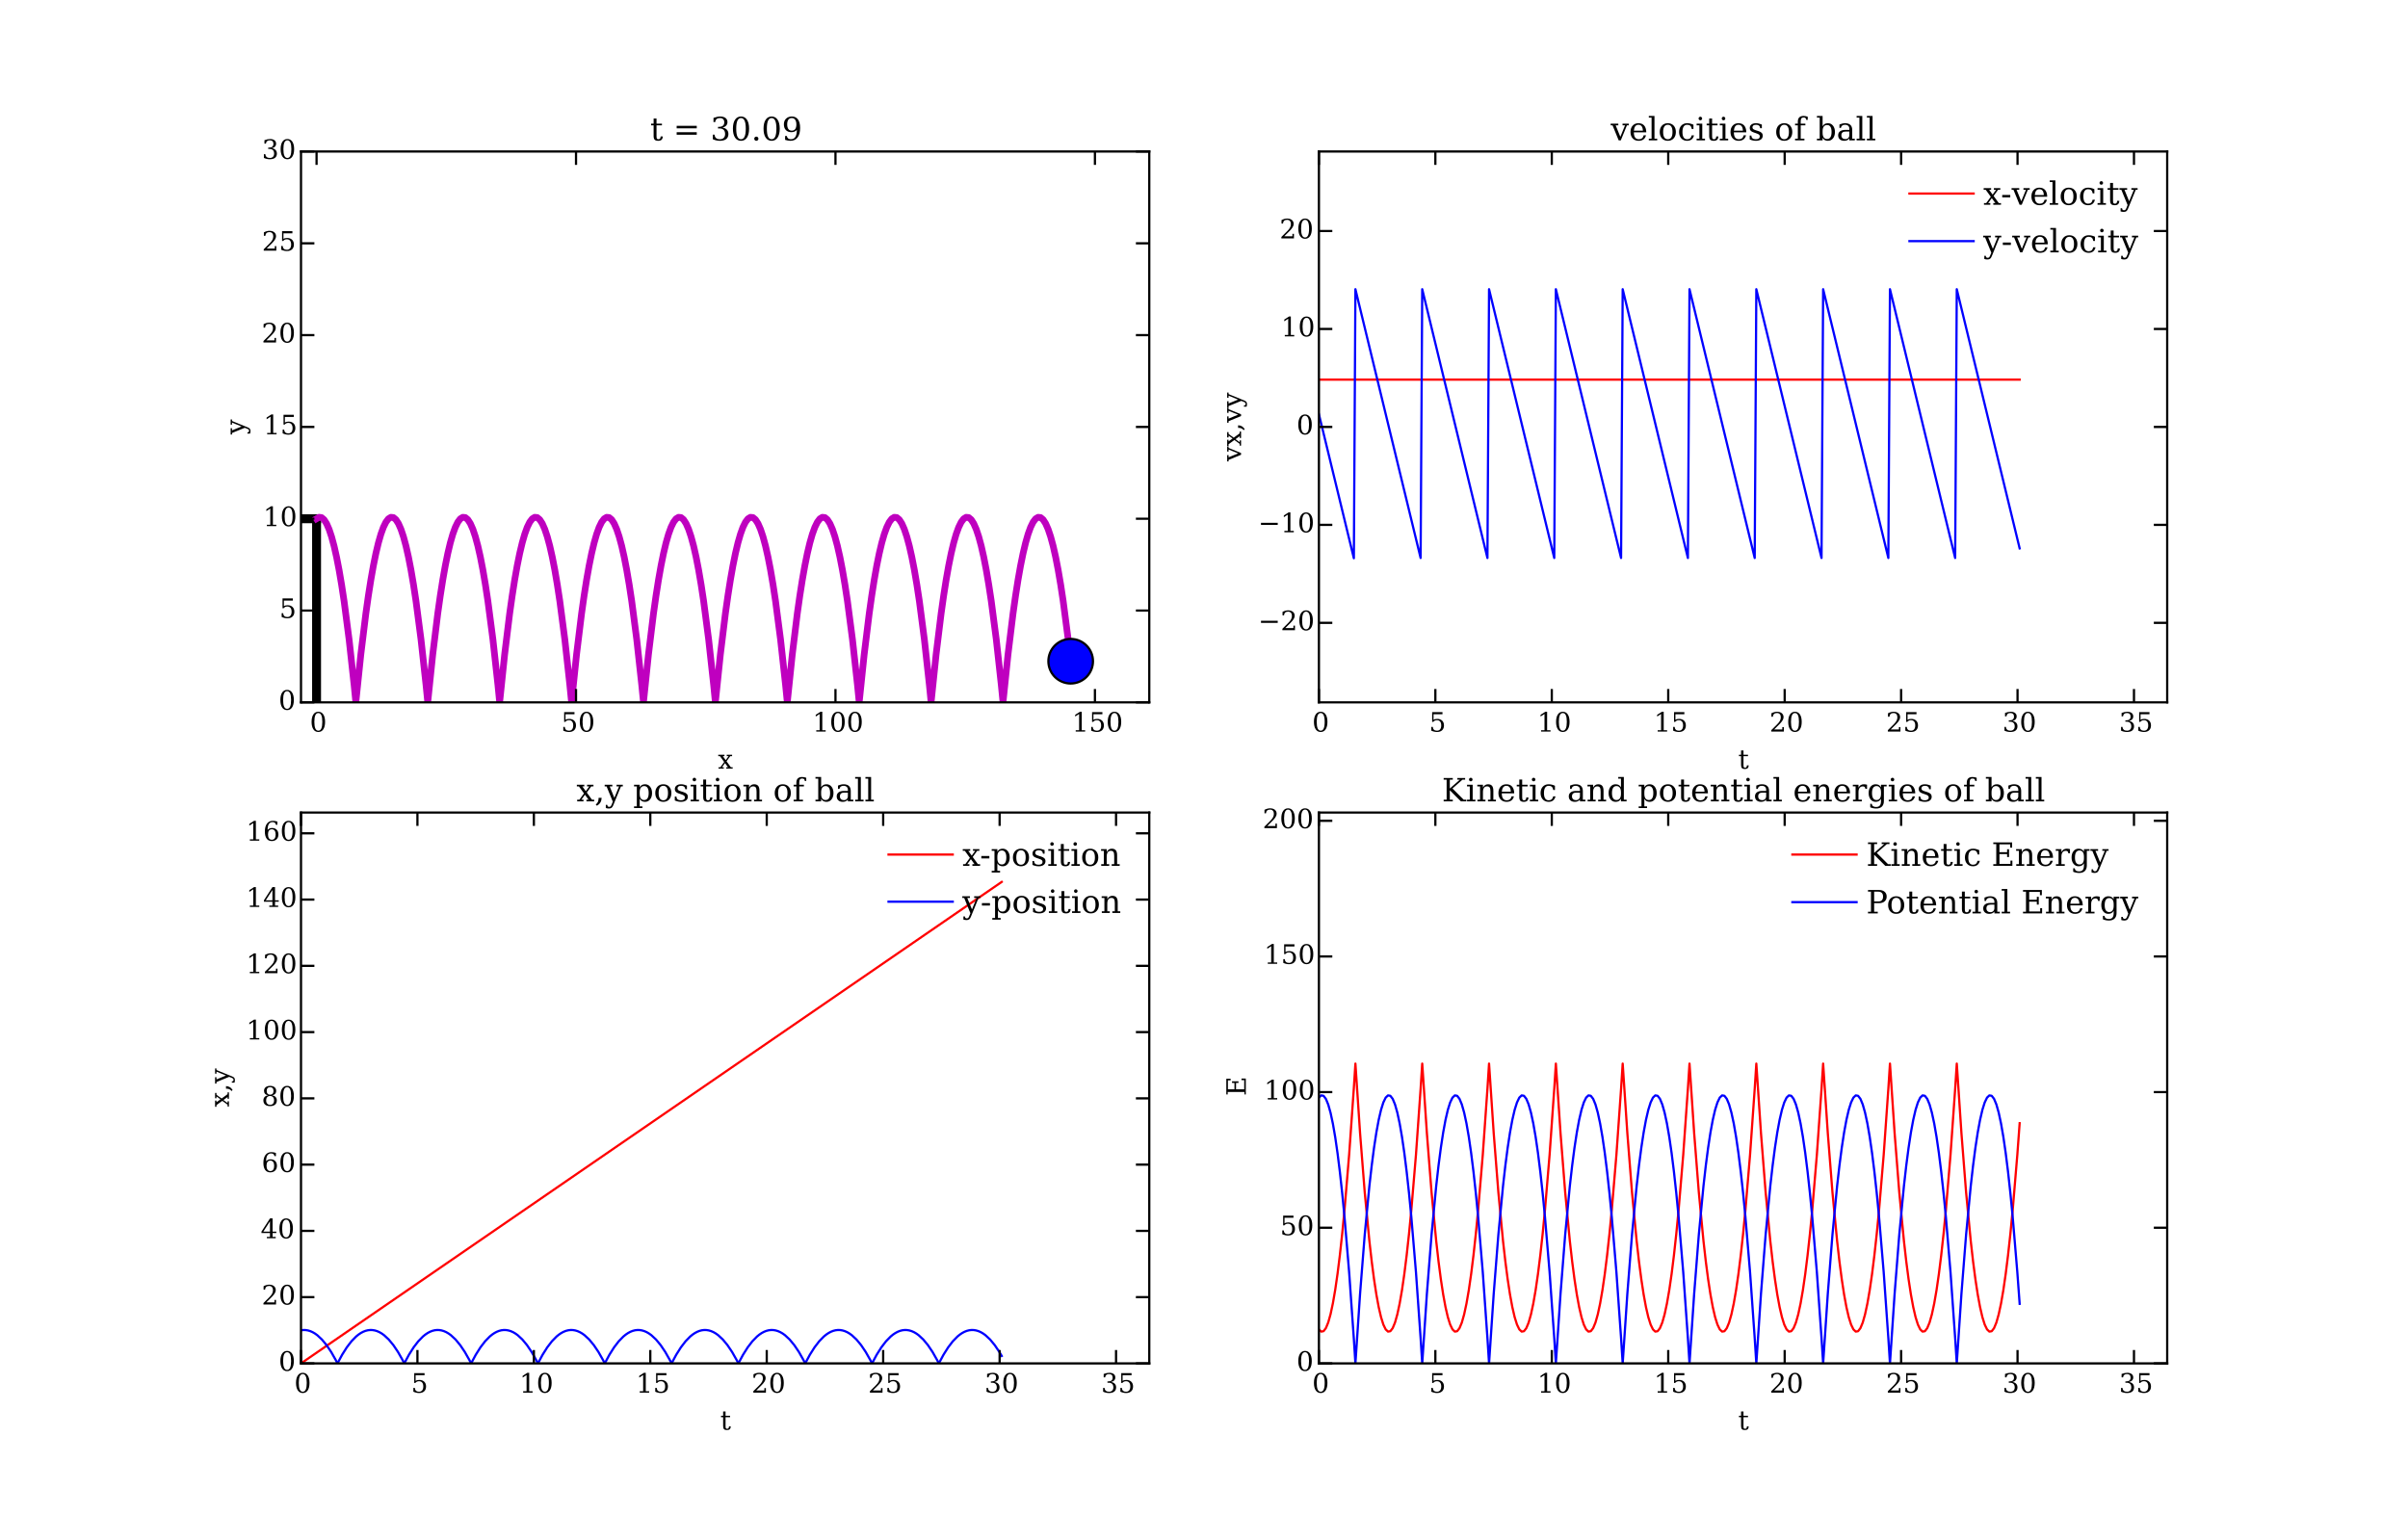 <?xml version="1.0" encoding="utf-8" standalone="no"?>
<!DOCTYPE svg PUBLIC "-//W3C//DTD SVG 1.1//EN"
  "http://www.w3.org/Graphics/SVG/1.1/DTD/svg11.dtd">
<!-- Created with matplotlib (http://matplotlib.org/) -->
<svg height="679pt" version="1.1" viewBox="0 0 1080 679" width="1080pt" xmlns="http://www.w3.org/2000/svg" xmlns:xlink="http://www.w3.org/1999/xlink">
 <defs>
  <style type="text/css">
*{stroke-linecap:butt;stroke-linejoin:round;}
  </style>
 </defs>
 <g id="figure_1">
  <g id="patch_1">
   <path d="
M0 679.5
L1080 679.5
L1080 0
L0 0
z
" style="fill:#ffffff;"/>
  </g>
  <g id="axes_1">
   <g id="patch_2">
    <path d="
M135 315.041
L515.455 315.041
L515.455 67.95
L135 67.95
z
" style="fill:#ffffff;"/>
   </g>
   <g id="line2d_1">
    <path clip-path="url(#pada821d35d)" d="
M141.982 315.041
L141.982 232.677" style="fill:none;stroke:#000000;stroke-linecap:square;stroke-width:4;"/>
   </g>
   <g id="line2d_2">
    <path clip-path="url(#pada821d35d)" d="
M135 232.677
L141.982 232.677" style="fill:none;stroke:#000000;stroke-linecap:square;stroke-width:4;"/>
   </g>
   <g id="line2d_3">
    <path clip-path="url(#pada821d35d)" d="
M141.982 232.677
L143.106 232.015
L144.23 232.16
L145.354 233.112
L146.478 234.871
L147.602 237.437
L148.726 240.811
L149.85 244.992
L150.974 249.98
L152.098 255.775
L153.222 262.377
L154.346 269.786
L156.594 287.026
L158.842 307.495
L159.592 315.041
L161.84 293.495
L164.088 275.178
L165.212 267.23
L166.336 260.089
L167.46 253.756
L168.584 248.23
L169.708 243.51
L170.832 239.598
L171.956 236.494
L173.08 234.196
L174.204 232.705
L175.328 232.022
L176.452 232.146
L177.576 233.077
L178.7 234.815
L179.824 237.36
L180.948 240.713
L182.072 244.872
L183.196 249.839
L184.32 255.613
L185.444 262.194
L186.568 269.582
L188.816 286.781
L191.064 307.207
L191.844 315.041
L194.092 293.495
L196.34 275.178
L197.464 267.23
L198.588 260.089
L199.712 253.756
L200.836 248.23
L201.96 243.51
L203.084 239.598
L204.208 236.494
L205.332 234.196
L206.456 232.705
L207.58 232.022
L208.704 232.146
L209.828 233.077
L210.952 234.815
L212.076 237.36
L213.2 240.713
L214.324 244.872
L215.448 249.839
L216.572 255.613
L217.696 262.194
L218.82 269.582
L221.068 286.781
L223.316 307.207
L224.095 315.041
L226.343 293.495
L228.591 275.178
L229.715 267.23
L230.839 260.089
L231.963 253.756
L233.087 248.23
L234.211 243.51
L235.335 239.598
L236.459 236.494
L237.583 234.196
L238.708 232.705
L239.832 232.022
L240.956 232.146
L242.08 233.077
L243.204 234.815
L244.328 237.36
L245.452 240.713
L246.576 244.872
L247.7 249.839
L248.824 255.613
L249.948 262.194
L251.072 269.582
L253.32 286.781
L255.568 307.207
L256.347 315.041
L258.595 293.495
L260.843 275.178
L261.967 267.23
L263.091 260.089
L264.215 253.756
L265.339 248.23
L266.463 243.51
L267.587 239.598
L268.711 236.494
L269.835 234.196
L270.959 232.705
L272.083 232.022
L273.207 232.146
L274.331 233.077
L275.455 234.815
L276.579 237.36
L277.703 240.713
L278.827 244.872
L279.951 249.839
L281.075 255.613
L282.199 262.194
L283.323 269.582
L285.571 286.781
L287.819 307.207
L288.599 315.041
L290.847 293.495
L293.095 275.178
L294.219 267.23
L295.343 260.089
L296.467 253.756
L297.591 248.23
L298.715 243.51
L299.839 239.598
L300.963 236.494
L302.087 234.196
L303.211 232.705
L304.335 232.022
L305.459 232.146
L306.583 233.077
L307.707 234.815
L308.831 237.36
L309.955 240.713
L311.079 244.872
L312.203 249.839
L313.327 255.613
L314.451 262.194
L315.575 269.582
L317.823 286.781
L320.071 307.207
L320.85 315.041
L323.098 293.495
L325.346 275.178
L326.47 267.23
L327.594 260.089
L328.718 253.756
L329.842 248.23
L330.966 243.51
L332.09 239.598
L333.214 236.494
L334.338 234.196
L335.462 232.705
L336.586 232.022
L337.71 232.146
L338.834 233.077
L339.958 234.815
L341.082 237.36
L342.206 240.713
L343.33 244.872
L344.454 249.839
L345.578 255.613
L346.703 262.194
L347.827 269.582
L350.075 286.781
L352.323 307.207
L353.102 315.041
L355.35 293.495
L357.598 275.178
L358.722 267.23
L359.846 260.089
L360.97 253.756
L362.094 248.23
L363.218 243.51
L364.342 239.598
L365.466 236.494
L366.59 234.196
L367.714 232.705
L368.838 232.022
L369.962 232.146
L371.086 233.077
L372.21 234.815
L373.334 237.36
L374.458 240.713
L375.582 244.872
L376.706 249.839
L377.83 255.613
L378.954 262.194
L380.078 269.582
L382.326 286.781
L384.574 307.207
L385.353 315.041
L387.601 293.495
L389.849 275.178
L390.973 267.23
L392.097 260.089
L393.222 253.756
L394.346 248.23
L395.47 243.51
L396.594 239.598
L397.718 236.494
L398.842 234.196
L399.966 232.705
L401.09 232.022
L402.214 232.146
L403.338 233.077
L404.462 234.815
L405.586 237.36
L406.71 240.713
L407.834 244.872
L408.958 249.839
L410.082 255.613
L411.206 262.194
L412.33 269.582
L414.578 286.781
L416.826 307.207
L417.605 315.041
L419.853 293.495
L422.101 275.178
L423.225 267.23
L424.349 260.089
L425.473 253.756
L426.597 248.23
L427.721 243.51
L428.845 239.598
L429.969 236.494
L431.093 234.196
L432.217 232.705
L433.341 232.022
L434.465 232.146
L435.589 233.077
L436.713 234.815
L437.837 237.36
L438.961 240.713
L440.085 244.872
L441.209 249.839
L442.333 255.613
L443.457 262.194
L444.581 269.582
L446.829 286.781
L449.077 307.207
L449.857 315.041
L452.105 293.495
L454.353 275.178
L455.477 267.23
L456.601 260.089
L457.725 253.756
L458.849 248.23
L459.973 243.51
L461.097 239.598
L462.221 236.494
L463.345 234.196
L464.469 232.705
L465.593 232.022
L466.717 232.146
L467.841 233.077
L468.965 234.815
L470.089 237.36
L471.213 240.713
L472.337 244.872
L473.461 249.839
L474.585 255.613
L475.709 262.194
L476.833 269.582
L479.081 286.781
L480.205 296.59
L480.205 296.59" style="fill:none;stroke:#bf00bf;stroke-linecap:square;stroke-width:3;"/>
   </g>
   <g id="line2d_4">
    <defs>
     <path d="
M0 10
C2.652 10 5.196 8.946 7.071 7.071
C8.946 5.196 10 2.652 10 0
C10 -2.652 8.946 -5.196 7.071 -7.071
C5.196 -8.946 2.652 -10 0 -10
C-2.652 -10 -5.196 -8.946 -7.071 -7.071
C-8.946 -5.196 -10 -2.652 -10 0
C-10 2.652 -8.946 5.196 -7.071 7.071
C-5.196 8.946 -2.652 10 0 10
z
" id="mf0b831c93b" style="stroke:#000000;"/>
    </defs>
    <g clip-path="url(#pada821d35d)">
     <use style="fill:#0000ff;stroke:#000000;" x="480.205" xlink:href="#mf0b831c93b" y="296.59"/>
    </g>
   </g>
   <g id="patch_3">
    <path d="
M135 67.95
L515.455 67.95" style="fill:none;stroke:#000000;stroke-linecap:square;stroke-linejoin:miter;"/>
   </g>
   <g id="patch_4">
    <path d="
M515.455 315.041
L515.455 67.95" style="fill:none;stroke:#000000;stroke-linecap:square;stroke-linejoin:miter;"/>
   </g>
   <g id="patch_5">
    <path d="
M135 315.041
L515.455 315.041" style="fill:none;stroke:#000000;stroke-linecap:square;stroke-linejoin:miter;"/>
   </g>
   <g id="patch_6">
    <path d="
M135 315.041
L135 67.95" style="fill:none;stroke:#000000;stroke-linecap:square;stroke-linejoin:miter;"/>
   </g>
   <g id="matplotlib.axis_1">
    <g id="xtick_1">
     <g id="line2d_5">
      <defs>
       <path d="
M0 0
L0 -6" id="m639812425f" style="stroke:#000000;"/>
      </defs>
      <g>
       <use style="stroke:#000000;" x="141.982" xlink:href="#m639812425f" y="315.041"/>
      </g>
     </g>
     <g id="line2d_6">
      <defs>
       <path d="
M0 0
L0 6" id="m051009457d" style="stroke:#000000;"/>
      </defs>
      <g>
       <use style="stroke:#000000;" x="141.982" xlink:href="#m051009457d" y="67.95"/>
      </g>
     </g>
     <g id="text_1">
      <!-- 0 -->
      <defs>
       <path d="
M31.781 3.422
Q39.266 3.422 42.969 11.625
Q46.688 19.828 46.688 36.375
Q46.688 52.984 42.969 61.188
Q39.266 69.391 31.781 69.391
Q24.312 69.391 20.594 61.188
Q16.891 52.984 16.891 36.375
Q16.891 19.828 20.594 11.625
Q24.312 3.422 31.781 3.422
M31.781 -1.422
Q19.922 -1.422 13.25 8.531
Q6.594 18.5 6.594 36.375
Q6.594 54.297 13.25 64.25
Q19.922 74.219 31.781 74.219
Q43.703 74.219 50.344 64.25
Q56.984 54.297 56.984 36.375
Q56.984 18.5 50.344 8.531
Q43.703 -1.422 31.781 -1.422" id="BitstreamVeraSerif-Roman-30"/>
      </defs>
      <g transform="translate(138.959 328.159)scale(0.12 -0.12)">
       <use xlink:href="#BitstreamVeraSerif-Roman-30"/>
      </g>
     </g>
    </g>
    <g id="xtick_2">
     <g id="line2d_7">
      <g>
       <use style="stroke:#000000;" x="258.349" xlink:href="#m639812425f" y="315.041"/>
      </g>
     </g>
     <g id="line2d_8">
      <g>
       <use style="stroke:#000000;" x="258.349" xlink:href="#m051009457d" y="67.95"/>
      </g>
     </g>
     <g id="text_2">
      <!-- 50 -->
      <defs>
       <path d="
M50.297 72.906
L50.297 64.891
L16.891 64.891
L16.891 44
Q19.438 45.75 22.828 46.625
Q26.219 47.516 30.422 47.516
Q42.234 47.516 49.062 40.969
Q55.906 34.422 55.906 23.094
Q55.906 11.531 49 5.047
Q42.094 -1.422 29.594 -1.422
Q24.562 -1.422 19.281 -0.188
Q14.016 1.031 8.5 3.516
L8.5 17.672
L14.016 17.672
Q14.453 10.75 18.422 7.078
Q22.406 3.422 29.594 3.422
Q37.312 3.422 41.453 8.5
Q45.609 13.578 45.609 23.094
Q45.609 32.562 41.484 37.609
Q37.359 42.672 29.594 42.672
Q25.203 42.672 21.844 41.109
Q18.5 39.547 15.922 36.281
L11.719 36.281
L11.719 72.906
z
" id="BitstreamVeraSerif-Roman-35"/>
      </defs>
      <g transform="translate(251.622 328.159)scale(0.12 -0.12)">
       <use xlink:href="#BitstreamVeraSerif-Roman-35"/>
       <use x="63.623" xlink:href="#BitstreamVeraSerif-Roman-30"/>
      </g>
     </g>
    </g>
    <g id="xtick_3">
     <g id="line2d_9">
      <g>
       <use style="stroke:#000000;" x="374.715" xlink:href="#m639812425f" y="315.041"/>
      </g>
     </g>
     <g id="line2d_10">
      <g>
       <use style="stroke:#000000;" x="374.715" xlink:href="#m051009457d" y="67.95"/>
      </g>
     </g>
     <g id="text_3">
      <!-- 100 -->
      <defs>
       <path d="
M14.203 0
L14.203 5.172
L26.906 5.172
L26.906 65.828
L12.203 56.297
L12.203 62.703
L29.984 74.219
L36.719 74.219
L36.719 5.172
L49.422 5.172
L49.422 0
z
" id="BitstreamVeraSerif-Roman-31"/>
      </defs>
      <g transform="translate(364.393 328.159)scale(0.12 -0.12)">
       <use xlink:href="#BitstreamVeraSerif-Roman-31"/>
       <use x="63.623" xlink:href="#BitstreamVeraSerif-Roman-30"/>
       <use x="127.246" xlink:href="#BitstreamVeraSerif-Roman-30"/>
      </g>
     </g>
    </g>
    <g id="xtick_4">
     <g id="line2d_11">
      <g>
       <use style="stroke:#000000;" x="491.082" xlink:href="#m639812425f" y="315.041"/>
      </g>
     </g>
     <g id="line2d_12">
      <g>
       <use style="stroke:#000000;" x="491.082" xlink:href="#m051009457d" y="67.95"/>
      </g>
     </g>
     <g id="text_4">
      <!-- 150 -->
      <g transform="translate(480.76 328.159)scale(0.12 -0.12)">
       <use xlink:href="#BitstreamVeraSerif-Roman-31"/>
       <use x="63.623" xlink:href="#BitstreamVeraSerif-Roman-35"/>
       <use x="127.246" xlink:href="#BitstreamVeraSerif-Roman-30"/>
      </g>
     </g>
    </g>
    <g id="text_5">
     <!-- x -->
     <defs>
      <path d="
M29.109 31.688
L39.984 46.688
L33.016 46.688
L33.016 51.906
L52.984 51.906
L52.984 46.688
L46.094 46.688
L32.172 27.484
L48.391 5.172
L55.172 5.172
L55.172 0
L31.203 0
L31.203 5.172
L37.797 5.172
L26.516 20.703
L15.188 5.172
L21.922 5.172
L21.922 0
L2.203 0
L2.203 5.172
L9.078 5.172
L23.391 24.906
L7.625 46.688
L1.219 46.688
L1.219 51.906
L24.422 51.906
L24.422 46.688
L18.219 46.688
z
" id="BitstreamVeraSerif-Roman-78"/>
     </defs>
     <g transform="translate(321.99 344.773)scale(0.12 -0.12)">
      <use xlink:href="#BitstreamVeraSerif-Roman-78"/>
     </g>
    </g>
   </g>
   <g id="matplotlib.axis_2">
    <g id="ytick_1">
     <g id="line2d_13">
      <defs>
       <path d="
M0 0
L6 0" id="m6895927a0f" style="stroke:#000000;"/>
      </defs>
      <g>
       <use style="stroke:#000000;" x="135.0" xlink:href="#m6895927a0f" y="315.041"/>
      </g>
     </g>
     <g id="line2d_14">
      <defs>
       <path d="
M0 0
L-6 0" id="m6910c1b672" style="stroke:#000000;"/>
      </defs>
      <g>
       <use style="stroke:#000000;" x="515.455" xlink:href="#m6910c1b672" y="315.041"/>
      </g>
     </g>
     <g id="text_6">
      <!-- 0 -->
      <g transform="translate(124.953 318.352)scale(0.12 -0.12)">
       <use xlink:href="#BitstreamVeraSerif-Roman-30"/>
      </g>
     </g>
    </g>
    <g id="ytick_2">
     <g id="line2d_15">
      <g>
       <use style="stroke:#000000;" x="135.0" xlink:href="#m6895927a0f" y="273.859"/>
      </g>
     </g>
     <g id="line2d_16">
      <g>
       <use style="stroke:#000000;" x="515.455" xlink:href="#m6910c1b672" y="273.859"/>
      </g>
     </g>
     <g id="text_7">
      <!-- 5 -->
      <g transform="translate(125.311 277.17)scale(0.12 -0.12)">
       <use xlink:href="#BitstreamVeraSerif-Roman-35"/>
      </g>
     </g>
    </g>
    <g id="ytick_3">
     <g id="line2d_17">
      <g>
       <use style="stroke:#000000;" x="135.0" xlink:href="#m6895927a0f" y="232.677"/>
      </g>
     </g>
     <g id="line2d_18">
      <g>
       <use style="stroke:#000000;" x="515.455" xlink:href="#m6910c1b672" y="232.677"/>
      </g>
     </g>
     <g id="text_8">
      <!-- 10 -->
      <g transform="translate(117.991 235.989)scale(0.12 -0.12)">
       <use xlink:href="#BitstreamVeraSerif-Roman-31"/>
       <use x="63.623" xlink:href="#BitstreamVeraSerif-Roman-30"/>
      </g>
     </g>
    </g>
    <g id="ytick_4">
     <g id="line2d_19">
      <g>
       <use style="stroke:#000000;" x="135.0" xlink:href="#m6895927a0f" y="191.495"/>
      </g>
     </g>
     <g id="line2d_20">
      <g>
       <use style="stroke:#000000;" x="515.455" xlink:href="#m6910c1b672" y="191.495"/>
      </g>
     </g>
     <g id="text_9">
      <!-- 15 -->
      <g transform="translate(118.121 194.807)scale(0.12 -0.12)">
       <use xlink:href="#BitstreamVeraSerif-Roman-31"/>
       <use x="63.623" xlink:href="#BitstreamVeraSerif-Roman-35"/>
      </g>
     </g>
    </g>
    <g id="ytick_5">
     <g id="line2d_21">
      <g>
       <use style="stroke:#000000;" x="135.0" xlink:href="#m6895927a0f" y="150.314"/>
      </g>
     </g>
     <g id="line2d_22">
      <g>
       <use style="stroke:#000000;" x="515.455" xlink:href="#m6910c1b672" y="150.314"/>
      </g>
     </g>
     <g id="text_10">
      <!-- 20 -->
      <defs>
       <path d="
M12.797 55.516
L7.328 55.516
L7.328 68.5
Q12.547 71.297 17.844 72.75
Q23.141 74.219 28.219 74.219
Q39.594 74.219 46.188 68.703
Q52.781 63.188 52.781 53.719
Q52.781 43.016 37.844 28.125
Q36.672 27 36.078 26.422
L17.672 8.016
L48.094 8.016
L48.094 17
L53.812 17
L53.812 0
L6.781 0
L6.781 5.328
L28.906 27.391
Q36.234 34.719 39.359 40.844
Q42.484 46.969 42.484 53.719
Q42.484 61.078 38.641 65.234
Q34.812 69.391 28.078 69.391
Q21.094 69.391 17.281 65.922
Q13.484 62.453 12.797 55.516" id="BitstreamVeraSerif-Roman-32"/>
      </defs>
      <g transform="translate(117.341 153.625)scale(0.12 -0.12)">
       <use xlink:href="#BitstreamVeraSerif-Roman-32"/>
       <use x="63.623" xlink:href="#BitstreamVeraSerif-Roman-30"/>
      </g>
     </g>
    </g>
    <g id="ytick_6">
     <g id="line2d_23">
      <g>
       <use style="stroke:#000000;" x="135.0" xlink:href="#m6895927a0f" y="109.132"/>
      </g>
     </g>
     <g id="line2d_24">
      <g>
       <use style="stroke:#000000;" x="515.455" xlink:href="#m6910c1b672" y="109.132"/>
      </g>
     </g>
     <g id="text_11">
      <!-- 25 -->
      <g transform="translate(117.47 112.443)scale(0.12 -0.12)">
       <use xlink:href="#BitstreamVeraSerif-Roman-32"/>
       <use x="63.623" xlink:href="#BitstreamVeraSerif-Roman-35"/>
      </g>
     </g>
    </g>
    <g id="ytick_7">
     <g id="line2d_25">
      <g>
       <use style="stroke:#000000;" x="135.0" xlink:href="#m6895927a0f" y="67.95"/>
      </g>
     </g>
     <g id="line2d_26">
      <g>
       <use style="stroke:#000000;" x="515.455" xlink:href="#m6910c1b672" y="67.95"/>
      </g>
     </g>
     <g id="text_12">
      <!-- 30 -->
      <defs>
       <path d="
M9.719 69.828
Q15.438 71.969 20.672 73.094
Q25.922 74.219 30.516 74.219
Q41.219 74.219 47.219 69.594
Q53.219 64.984 53.219 56.781
Q53.219 50.203 49.062 45.781
Q44.922 41.359 37.312 39.797
Q46.297 38.531 51.25 33.281
Q56.203 28.031 56.203 19.672
Q56.203 9.469 49.344 4.016
Q42.484 -1.422 29.594 -1.422
Q23.875 -1.422 18.422 -0.188
Q12.984 1.031 7.625 3.516
L7.625 17.672
L13.094 17.672
Q13.578 10.641 17.828 7.031
Q22.078 3.422 29.781 3.422
Q37.25 3.422 41.578 7.734
Q45.906 12.062 45.906 19.578
Q45.906 28.172 41.453 32.594
Q37.016 37.016 28.422 37.016
L23.781 37.016
L23.781 42
L26.219 42
Q34.766 42 39.031 45.531
Q43.312 49.078 43.312 56.203
Q43.312 62.594 39.797 65.984
Q36.281 69.391 29.688 69.391
Q23.094 69.391 19.453 66.266
Q15.828 63.141 15.188 56.984
L9.719 56.984
z
" id="BitstreamVeraSerif-Roman-33"/>
      </defs>
      <g transform="translate(117.442 71.261)scale(0.12 -0.12)">
       <use xlink:href="#BitstreamVeraSerif-Roman-33"/>
       <use x="63.623" xlink:href="#BitstreamVeraSerif-Roman-30"/>
      </g>
     </g>
    </g>
    <g id="text_13">
     <!-- y -->
     <defs>
      <path d="
M21.578 -9.516
L25 -0.875
L5.609 46.688
L-0.297 46.688
L-0.297 51.906
L23.578 51.906
L23.578 46.688
L15.281 46.688
L29.891 10.984
L44.484 46.688
L36.719 46.688
L36.719 51.906
L56.203 51.906
L56.203 46.688
L50.391 46.688
L26.609 -11.719
Q24.172 -17.781 21.188 -20
Q18.219 -22.219 12.797 -22.219
Q10.5 -22.219 8.078 -21.828
Q5.672 -21.438 3.219 -20.703
L3.219 -10.797
L7.812 -10.797
Q8.109 -14.109 9.5 -15.547
Q10.891 -17 13.812 -17
Q16.5 -17 18.141 -15.5
Q19.781 -14.016 21.578 -9.516" id="BitstreamVeraSerif-Roman-79"/>
     </defs>
     <g transform="translate(109.674 194.885)rotate(-90.0)scale(0.12 -0.12)">
      <use xlink:href="#BitstreamVeraSerif-Roman-79"/>
     </g>
    </g>
   </g>
   <g id="text_14">
    <!-- t = 30.09 -->
    <defs>
     <path id="BitstreamVeraSerif-Roman-20"/>
     <path d="
M46.781 32.672
Q43.5 29 39.25 27.188
Q35.016 25.391 29.688 25.391
Q18.844 25.391 12.562 31.938
Q6.297 38.484 6.297 49.812
Q6.297 60.891 13.109 67.547
Q19.922 74.219 31.297 74.219
Q43.656 74.219 50.266 65.016
Q56.891 55.812 56.891 38.719
Q56.891 19.578 49.016 9.078
Q41.156 -1.422 26.906 -1.422
Q23.047 -1.422 18.797 -0.688
Q14.547 0.047 10.109 1.516
L10.109 13.625
L15.578 13.625
Q16.219 8.688 19.391 6.047
Q22.562 3.422 27.875 3.422
Q37.359 3.422 41.984 10.562
Q46.625 17.719 46.781 32.672
M30.906 69.391
Q23.969 69.391 20.281 64.328
Q16.609 59.281 16.609 49.812
Q16.609 40.328 20.281 35.25
Q23.969 30.172 30.906 30.172
Q37.844 30.172 41.531 35.078
Q45.219 39.984 45.219 49.219
Q45.219 58.938 41.5 64.156
Q37.797 69.391 30.906 69.391" id="BitstreamVeraSerif-Roman-39"/>
     <path d="
M10.797 46.688
L2.875 46.688
L2.875 51.906
L10.797 51.906
L10.797 68.016
L19.828 68.016
L19.828 51.906
L36.719 51.906
L36.719 46.688
L19.828 46.688
L19.828 13.719
Q19.828 7.125 21.094 5.266
Q22.359 3.422 25.781 3.422
Q29.297 3.422 30.906 5.484
Q32.516 7.562 32.625 12.203
L39.406 12.203
Q39.016 5.125 35.547 1.844
Q32.078 -1.422 25 -1.422
Q17.234 -1.422 14.016 2.016
Q10.797 5.469 10.797 13.719
z
" id="BitstreamVeraSerif-Roman-74"/>
     <path d="
M9.422 5.078
Q9.422 7.812 11.281 9.719
Q13.141 11.625 15.922 11.625
Q18.609 11.625 20.5 9.719
Q22.406 7.812 22.406 5.078
Q22.406 2.391 20.5 0.484
Q18.609 -1.422 15.922 -1.422
Q13.141 -1.422 11.281 0.453
Q9.422 2.344 9.422 5.078" id="BitstreamVeraSerif-Roman-2e"/>
     <path d="
M10.594 45.219
L73.188 45.219
L73.188 37.406
L10.594 37.406
z

M10.594 25.297
L73.188 25.297
L73.188 17.484
L10.594 17.484
z
" id="BitstreamVeraSerif-Roman-3d"/>
    </defs>
    <g transform="translate(291.597 62.95)scale(0.144 -0.144)">
     <use xlink:href="#BitstreamVeraSerif-Roman-74"/>
     <use x="40.186" xlink:href="#BitstreamVeraSerif-Roman-20"/>
     <use x="71.973" xlink:href="#BitstreamVeraSerif-Roman-3d"/>
     <use x="155.762" xlink:href="#BitstreamVeraSerif-Roman-20"/>
     <use x="187.549" xlink:href="#BitstreamVeraSerif-Roman-33"/>
     <use x="251.172" xlink:href="#BitstreamVeraSerif-Roman-30"/>
     <use x="314.795" xlink:href="#BitstreamVeraSerif-Roman-2e"/>
     <use x="346.582" xlink:href="#BitstreamVeraSerif-Roman-30"/>
     <use x="410.205" xlink:href="#BitstreamVeraSerif-Roman-39"/>
    </g>
   </g>
  </g>
  <g id="axes_2">
   <g id="patch_7">
    <path d="
M591.545 315.041
L972 315.041
L972 67.95
L591.545 67.95
z
" style="fill:#ffffff;"/>
   </g>
   <g id="line2d_27">
    <path clip-path="url(#pfdbea75688)" d="
M591.545 170.276
L905.824 170.276
L905.824 170.276" style="fill:none;stroke:#ff0000;stroke-linecap:square;"/>
   </g>
   <g id="line2d_28">
    <path clip-path="url(#pfdbea75688)" d="
M591.545 185.81
L607.212 250.396
L607.909 129.723
L637.153 250.283
L637.877 129.723
L667.121 250.283
L667.846 129.723
L697.09 250.283
L697.814 129.723
L727.058 250.283
L727.782 129.723
L757.027 250.283
L757.751 129.723
L786.995 250.283
L787.719 129.723
L816.963 250.283
L817.687 129.723
L846.932 250.283
L847.656 129.723
L876.9 250.283
L877.624 129.723
L905.824 245.978
L905.824 245.978" style="fill:none;stroke:#0000ff;stroke-linecap:square;"/>
   </g>
   <g id="patch_8">
    <path d="
M591.545 67.95
L972 67.95" style="fill:none;stroke:#000000;stroke-linecap:square;stroke-linejoin:miter;"/>
   </g>
   <g id="patch_9">
    <path d="
M972 315.041
L972 67.95" style="fill:none;stroke:#000000;stroke-linecap:square;stroke-linejoin:miter;"/>
   </g>
   <g id="patch_10">
    <path d="
M591.545 315.041
L972 315.041" style="fill:none;stroke:#000000;stroke-linecap:square;stroke-linejoin:miter;"/>
   </g>
   <g id="patch_11">
    <path d="
M591.545 315.041
L591.545 67.95" style="fill:none;stroke:#000000;stroke-linecap:square;stroke-linejoin:miter;"/>
   </g>
   <g id="matplotlib.axis_3">
    <g id="xtick_5">
     <g id="line2d_29">
      <g>
       <use style="stroke:#000000;" x="591.545" xlink:href="#m639812425f" y="315.041"/>
      </g>
     </g>
     <g id="line2d_30">
      <g>
       <use style="stroke:#000000;" x="591.545" xlink:href="#m051009457d" y="67.95"/>
      </g>
     </g>
     <g id="text_15">
      <!-- 0 -->
      <g transform="translate(588.522 328.159)scale(0.12 -0.12)">
       <use xlink:href="#BitstreamVeraSerif-Roman-30"/>
      </g>
     </g>
    </g>
    <g id="xtick_6">
     <g id="line2d_31">
      <g>
       <use style="stroke:#000000;" x="643.767" xlink:href="#m639812425f" y="315.041"/>
      </g>
     </g>
     <g id="line2d_32">
      <g>
       <use style="stroke:#000000;" x="643.767" xlink:href="#m051009457d" y="67.95"/>
      </g>
     </g>
     <g id="text_16">
      <!-- 5 -->
      <g transform="translate(640.923 328.159)scale(0.12 -0.12)">
       <use xlink:href="#BitstreamVeraSerif-Roman-35"/>
      </g>
     </g>
    </g>
    <g id="xtick_7">
     <g id="line2d_33">
      <g>
       <use style="stroke:#000000;" x="695.989" xlink:href="#m639812425f" y="315.041"/>
      </g>
     </g>
     <g id="line2d_34">
      <g>
       <use style="stroke:#000000;" x="695.989" xlink:href="#m051009457d" y="67.95"/>
      </g>
     </g>
     <g id="text_17">
      <!-- 10 -->
      <g transform="translate(689.485 328.159)scale(0.12 -0.12)">
       <use xlink:href="#BitstreamVeraSerif-Roman-31"/>
       <use x="63.623" xlink:href="#BitstreamVeraSerif-Roman-30"/>
      </g>
     </g>
    </g>
    <g id="xtick_8">
     <g id="line2d_35">
      <g>
       <use style="stroke:#000000;" x="748.211" xlink:href="#m639812425f" y="315.041"/>
      </g>
     </g>
     <g id="line2d_36">
      <g>
       <use style="stroke:#000000;" x="748.211" xlink:href="#m051009457d" y="67.95"/>
      </g>
     </g>
     <g id="text_18">
      <!-- 15 -->
      <g transform="translate(741.772 328.159)scale(0.12 -0.12)">
       <use xlink:href="#BitstreamVeraSerif-Roman-31"/>
       <use x="63.623" xlink:href="#BitstreamVeraSerif-Roman-35"/>
      </g>
     </g>
    </g>
    <g id="xtick_9">
     <g id="line2d_37">
      <g>
       <use style="stroke:#000000;" x="800.433" xlink:href="#m639812425f" y="315.041"/>
      </g>
     </g>
     <g id="line2d_38">
      <g>
       <use style="stroke:#000000;" x="800.433" xlink:href="#m051009457d" y="67.95"/>
      </g>
     </g>
     <g id="text_19">
      <!-- 20 -->
      <g transform="translate(793.604 328.159)scale(0.12 -0.12)">
       <use xlink:href="#BitstreamVeraSerif-Roman-32"/>
       <use x="63.623" xlink:href="#BitstreamVeraSerif-Roman-30"/>
      </g>
     </g>
    </g>
    <g id="xtick_10">
     <g id="line2d_39">
      <g>
       <use style="stroke:#000000;" x="852.655" xlink:href="#m639812425f" y="315.041"/>
      </g>
     </g>
     <g id="line2d_40">
      <g>
       <use style="stroke:#000000;" x="852.655" xlink:href="#m051009457d" y="67.95"/>
      </g>
     </g>
     <g id="text_20">
      <!-- 25 -->
      <g transform="translate(845.89 328.159)scale(0.12 -0.12)">
       <use xlink:href="#BitstreamVeraSerif-Roman-32"/>
       <use x="63.623" xlink:href="#BitstreamVeraSerif-Roman-35"/>
      </g>
     </g>
    </g>
    <g id="xtick_11">
     <g id="line2d_41">
      <g>
       <use style="stroke:#000000;" x="904.877" xlink:href="#m639812425f" y="315.041"/>
      </g>
     </g>
     <g id="line2d_42">
      <g>
       <use style="stroke:#000000;" x="904.877" xlink:href="#m051009457d" y="67.95"/>
      </g>
     </g>
     <g id="text_21">
      <!-- 30 -->
      <g transform="translate(898.098 328.159)scale(0.12 -0.12)">
       <use xlink:href="#BitstreamVeraSerif-Roman-33"/>
       <use x="63.623" xlink:href="#BitstreamVeraSerif-Roman-30"/>
      </g>
     </g>
    </g>
    <g id="xtick_12">
     <g id="line2d_43">
      <g>
       <use style="stroke:#000000;" x="957.099" xlink:href="#m639812425f" y="315.041"/>
      </g>
     </g>
     <g id="line2d_44">
      <g>
       <use style="stroke:#000000;" x="957.099" xlink:href="#m051009457d" y="67.95"/>
      </g>
     </g>
     <g id="text_22">
      <!-- 35 -->
      <g transform="translate(950.385 328.159)scale(0.12 -0.12)">
       <use xlink:href="#BitstreamVeraSerif-Roman-33"/>
       <use x="63.623" xlink:href="#BitstreamVeraSerif-Roman-35"/>
      </g>
     </g>
    </g>
    <g id="text_23">
     <!-- t -->
     <g transform="translate(779.581 344.773)scale(0.12 -0.12)">
      <use xlink:href="#BitstreamVeraSerif-Roman-74"/>
     </g>
    </g>
   </g>
   <g id="matplotlib.axis_4">
    <g id="ytick_8">
     <g id="line2d_45">
      <g>
       <use style="stroke:#000000;" x="591.545" xlink:href="#m6895927a0f" y="279.368"/>
      </g>
     </g>
     <g id="line2d_46">
      <g>
       <use style="stroke:#000000;" x="972.0" xlink:href="#m6910c1b672" y="279.368"/>
      </g>
     </g>
     <g id="text_24">
      <!-- −20 -->
      <defs>
       <path d="
M10.594 35.297
L73.188 35.297
L73.188 27.391
L10.594 27.391
z
" id="BitstreamVeraSerif-Roman-2212"/>
      </defs>
      <g transform="translate(564.288 282.679)scale(0.12 -0.12)">
       <use xlink:href="#BitstreamVeraSerif-Roman-2212"/>
       <use x="83.789" xlink:href="#BitstreamVeraSerif-Roman-32"/>
       <use x="147.412" xlink:href="#BitstreamVeraSerif-Roman-30"/>
      </g>
     </g>
    </g>
    <g id="ytick_9">
     <g id="line2d_47">
      <g>
       <use style="stroke:#000000;" x="591.545" xlink:href="#m6895927a0f" y="235.432"/>
      </g>
     </g>
     <g id="line2d_48">
      <g>
       <use style="stroke:#000000;" x="972.0" xlink:href="#m6910c1b672" y="235.432"/>
      </g>
     </g>
     <g id="text_25">
      <!-- −10 -->
      <g transform="translate(564.288 238.743)scale(0.12 -0.12)">
       <use xlink:href="#BitstreamVeraSerif-Roman-2212"/>
       <use x="83.789" xlink:href="#BitstreamVeraSerif-Roman-31"/>
       <use x="147.412" xlink:href="#BitstreamVeraSerif-Roman-30"/>
      </g>
     </g>
    </g>
    <g id="ytick_10">
     <g id="line2d_49">
      <g>
       <use style="stroke:#000000;" x="591.545" xlink:href="#m6895927a0f" y="191.495"/>
      </g>
     </g>
     <g id="line2d_50">
      <g>
       <use style="stroke:#000000;" x="972.0" xlink:href="#m6910c1b672" y="191.495"/>
      </g>
     </g>
     <g id="text_26">
      <!-- 0 -->
      <g transform="translate(581.499 194.807)scale(0.12 -0.12)">
       <use xlink:href="#BitstreamVeraSerif-Roman-30"/>
      </g>
     </g>
    </g>
    <g id="ytick_11">
     <g id="line2d_51">
      <g>
       <use style="stroke:#000000;" x="591.545" xlink:href="#m6895927a0f" y="147.559"/>
      </g>
     </g>
     <g id="line2d_52">
      <g>
       <use style="stroke:#000000;" x="972.0" xlink:href="#m6910c1b672" y="147.559"/>
      </g>
     </g>
     <g id="text_27">
      <!-- 10 -->
      <g transform="translate(574.537 150.871)scale(0.12 -0.12)">
       <use xlink:href="#BitstreamVeraSerif-Roman-31"/>
       <use x="63.623" xlink:href="#BitstreamVeraSerif-Roman-30"/>
      </g>
     </g>
    </g>
    <g id="ytick_12">
     <g id="line2d_53">
      <g>
       <use style="stroke:#000000;" x="591.545" xlink:href="#m6895927a0f" y="103.623"/>
      </g>
     </g>
     <g id="line2d_54">
      <g>
       <use style="stroke:#000000;" x="972.0" xlink:href="#m6910c1b672" y="103.623"/>
      </g>
     </g>
     <g id="text_28">
      <!-- 20 -->
      <g transform="translate(573.886 106.935)scale(0.12 -0.12)">
       <use xlink:href="#BitstreamVeraSerif-Roman-32"/>
       <use x="63.623" xlink:href="#BitstreamVeraSerif-Roman-30"/>
      </g>
     </g>
    </g>
    <g id="text_29">
     <!-- vx,vy -->
     <defs>
      <path d="
M24.703 0
L5.609 46.688
L-0.297 46.688
L-0.297 51.906
L23.578 51.906
L23.578 46.688
L15.281 46.688
L29.891 10.984
L44.484 46.688
L36.719 46.688
L36.719 51.906
L56.203 51.906
L56.203 46.688
L50.391 46.688
L31.297 0
z
" id="BitstreamVeraSerif-Roman-76"/>
      <path d="
M3.609 -9.719
Q8.203 -6.344 10.344 -1.781
Q12.5 2.781 12.5 9.281
L12.5 11.078
L22.125 11.078
Q21.734 2.734 18.188 -3.25
Q14.656 -9.234 7.516 -13.625
z
" id="BitstreamVeraSerif-Roman-2c"/>
     </defs>
     <g transform="translate(556.622 206.956)rotate(-90.0)scale(0.12 -0.12)">
      <use xlink:href="#BitstreamVeraSerif-Roman-76"/>
      <use x="56.494" xlink:href="#BitstreamVeraSerif-Roman-78"/>
      <use x="112.891" xlink:href="#BitstreamVeraSerif-Roman-2c"/>
      <use x="144.678" xlink:href="#BitstreamVeraSerif-Roman-76"/>
      <use x="201.172" xlink:href="#BitstreamVeraSerif-Roman-79"/>
     </g>
    </g>
   </g>
   <g id="text_30">
    <!-- velocities of ball -->
    <defs>
     <path d="
M54.203 25
L15.484 25
L15.484 24.609
Q15.484 14.109 19.438 8.766
Q23.391 3.422 31.109 3.422
Q37.016 3.422 40.797 6.516
Q44.578 9.625 46.094 15.719
L53.328 15.719
Q51.172 7.172 45.375 2.875
Q39.594 -1.422 30.172 -1.422
Q18.797 -1.422 11.891 6.078
Q4.984 13.578 4.984 25.984
Q4.984 38.281 11.766 45.797
Q18.562 53.328 29.594 53.328
Q41.359 53.328 47.656 46.062
Q53.953 38.812 54.203 25
M43.609 30.172
Q43.312 39.266 39.766 43.875
Q36.234 48.484 29.594 48.484
Q23.391 48.484 19.828 43.844
Q16.266 39.203 15.484 30.172
z
" id="BitstreamVeraSerif-Roman-65"/>
     <path d="
M43.016 63.719
L38.281 63.719
Q38.234 67.391 36.203 69.281
Q34.188 71.188 30.328 71.188
Q25.297 71.188 23.234 68.422
Q21.188 65.672 21.188 58.594
L21.188 51.906
L35.688 51.906
L35.688 46.688
L21.188 46.688
L21.188 5.172
L32.719 5.172
L32.719 0
L3.609 0
L3.609 5.172
L12.203 5.172
L12.203 46.688
L3.609 46.688
L3.609 51.906
L12.203 51.906
L12.203 58.406
Q12.203 67.094 16.719 71.531
Q21.234 75.984 29.984 75.984
Q33.25 75.984 36.516 75.391
Q39.797 74.812 43.016 73.578
z
" id="BitstreamVeraSerif-Roman-66"/>
     <path d="
M5.609 2.875
L5.609 14.984
L10.797 14.984
Q10.984 9.188 14.422 6.297
Q17.875 3.422 24.609 3.422
Q30.672 3.422 33.844 5.688
Q37.016 7.953 37.016 12.312
Q37.016 15.719 34.688 17.812
Q32.375 19.922 24.906 22.312
L18.406 24.516
Q11.719 26.656 8.719 29.875
Q5.719 33.109 5.719 38.094
Q5.719 45.219 10.938 49.266
Q16.156 53.328 25.391 53.328
Q29.5 53.328 34.031 52.25
Q38.578 51.172 43.406 49.125
L43.406 37.797
L38.234 37.797
Q38.031 42.828 34.703 45.656
Q31.391 48.484 25.688 48.484
Q20.016 48.484 17.109 46.484
Q14.203 44.484 14.203 40.484
Q14.203 37.203 16.406 35.219
Q18.609 33.25 25.203 31.203
L32.328 29
Q39.703 26.703 42.938 23.266
Q46.188 19.828 46.188 14.406
Q46.188 7.031 40.547 2.797
Q34.906 -1.422 25 -1.422
Q19.969 -1.422 15.188 -0.344
Q10.406 0.734 5.609 2.875" id="BitstreamVeraSerif-Roman-73"/>
     <path d="
M39.797 16.312
L39.797 27.297
L28.219 27.297
Q21.531 27.297 18.25 24.406
Q14.984 21.531 14.984 15.578
Q14.984 10.156 18.297 6.984
Q21.625 3.812 27.297 3.812
Q32.906 3.812 36.344 7.281
Q39.797 10.75 39.797 16.312
M48.781 32.422
L48.781 5.172
L56.781 5.172
L56.781 0
L39.797 0
L39.797 5.609
Q36.812 2 32.906 0.281
Q29 -1.422 23.781 -1.422
Q15.141 -1.422 10.062 3.172
Q4.984 7.766 4.984 15.578
Q4.984 23.641 10.797 28.078
Q16.609 32.516 27.203 32.516
L39.797 32.516
L39.797 36.078
Q39.797 42 36.203 45.234
Q32.625 48.484 26.125 48.484
Q20.75 48.484 17.578 46.047
Q14.406 43.609 13.625 38.812
L8.984 38.812
L8.984 49.312
Q13.672 51.312 18.094 52.312
Q22.516 53.328 26.703 53.328
Q37.5 53.328 43.141 47.969
Q48.781 42.625 48.781 32.422" id="BitstreamVeraSerif-Roman-61"/>
     <path d="
M11.531 5.172
L11.531 70.797
L2.875 70.797
L2.875 75.984
L20.516 75.984
L20.516 43.797
Q23.141 48.688 27.219 51
Q31.297 53.328 37.312 53.328
Q46.875 53.328 52.922 45.75
Q58.984 38.188 58.984 25.984
Q58.984 13.766 52.922 6.172
Q46.875 -1.422 37.312 -1.422
Q31.297 -1.422 27.219 0.891
Q23.141 3.219 20.516 8.109
L20.516 0
L2.875 0
L2.875 5.172
z

M20.516 23.391
Q20.516 14.016 24.094 9.109
Q27.688 4.203 34.516 4.203
Q41.406 4.203 44.938 9.719
Q48.484 15.234 48.484 25.984
Q48.484 36.766 44.938 42.234
Q41.406 47.703 34.516 47.703
Q27.688 47.703 24.094 42.766
Q20.516 37.844 20.516 28.516
z
" id="BitstreamVeraSerif-Roman-62"/>
     <path d="
M51.422 15.578
Q49.516 7.281 44.094 2.922
Q38.672 -1.422 30.078 -1.422
Q18.75 -1.422 11.859 6.078
Q4.984 13.578 4.984 25.984
Q4.984 38.422 11.859 45.875
Q18.75 53.328 30.078 53.328
Q35.016 53.328 39.891 52.172
Q44.781 51.031 49.703 48.688
L49.703 35.406
L44.484 35.406
Q43.453 42.234 40.016 45.359
Q36.578 48.484 30.172 48.484
Q22.906 48.484 19.188 42.844
Q15.484 37.203 15.484 25.984
Q15.484 14.75 19.172 9.078
Q22.859 3.422 30.172 3.422
Q35.984 3.422 39.453 6.438
Q42.922 9.469 44.188 15.578
z
" id="BitstreamVeraSerif-Roman-63"/>
     <path d="
M9.719 68.016
Q9.719 70.266 11.344 71.922
Q12.984 73.578 15.281 73.578
Q17.531 73.578 19.156 71.922
Q20.797 70.266 20.797 68.016
Q20.797 65.719 19.188 64.109
Q17.578 62.5 15.281 62.5
Q12.984 62.5 11.344 64.109
Q9.719 65.719 9.719 68.016
M21.188 5.172
L29.688 5.172
L29.688 0
L3.609 0
L3.609 5.172
L12.203 5.172
L12.203 46.688
L3.609 46.688
L3.609 51.906
L21.188 51.906
z
" id="BitstreamVeraSerif-Roman-69"/>
     <path d="
M30.078 3.422
Q37.312 3.422 40.984 9.125
Q44.672 14.844 44.672 25.984
Q44.672 37.109 40.984 42.797
Q37.312 48.484 30.078 48.484
Q22.859 48.484 19.172 42.797
Q15.484 37.109 15.484 25.984
Q15.484 14.844 19.188 9.125
Q22.906 3.422 30.078 3.422
M30.078 -1.422
Q18.75 -1.422 11.859 6.078
Q4.984 13.578 4.984 25.984
Q4.984 38.375 11.844 45.844
Q18.703 53.328 30.078 53.328
Q41.453 53.328 48.312 45.844
Q55.172 38.375 55.172 25.984
Q55.172 13.578 48.312 6.078
Q41.453 -1.422 30.078 -1.422" id="BitstreamVeraSerif-Roman-6f"/>
     <path d="
M20.516 5.172
L29 5.172
L29 0
L2.875 0
L2.875 5.172
L11.531 5.172
L11.531 70.797
L2.875 70.797
L2.875 75.984
L20.516 75.984
z
" id="BitstreamVeraSerif-Roman-6c"/>
    </defs>
    <g transform="translate(722.428 62.95)scale(0.144 -0.144)">
     <use xlink:href="#BitstreamVeraSerif-Roman-76"/>
     <use x="56.494" xlink:href="#BitstreamVeraSerif-Roman-65"/>
     <use x="115.674" xlink:href="#BitstreamVeraSerif-Roman-6c"/>
     <use x="147.656" xlink:href="#BitstreamVeraSerif-Roman-6f"/>
     <use x="207.861" xlink:href="#BitstreamVeraSerif-Roman-63"/>
     <use x="263.867" xlink:href="#BitstreamVeraSerif-Roman-69"/>
     <use x="295.85" xlink:href="#BitstreamVeraSerif-Roman-74"/>
     <use x="336.035" xlink:href="#BitstreamVeraSerif-Roman-69"/>
     <use x="368.018" xlink:href="#BitstreamVeraSerif-Roman-65"/>
     <use x="427.197" xlink:href="#BitstreamVeraSerif-Roman-73"/>
     <use x="478.516" xlink:href="#BitstreamVeraSerif-Roman-20"/>
     <use x="510.303" xlink:href="#BitstreamVeraSerif-Roman-6f"/>
     <use x="570.508" xlink:href="#BitstreamVeraSerif-Roman-66"/>
     <use x="607.52" xlink:href="#BitstreamVeraSerif-Roman-20"/>
     <use x="639.307" xlink:href="#BitstreamVeraSerif-Roman-62"/>
     <use x="703.32" xlink:href="#BitstreamVeraSerif-Roman-61"/>
     <use x="762.939" xlink:href="#BitstreamVeraSerif-Roman-6c"/>
     <use x="794.922" xlink:href="#BitstreamVeraSerif-Roman-6c"/>
    </g>
   </g>
   <g id="legend_1">
    <g id="line2d_55">
     <path d="
M856.39 86.812
L885.19 86.812" style="fill:none;stroke:#ff0000;stroke-linecap:square;"/>
    </g>
    <g id="line2d_56"/>
    <g id="text_31">
     <!-- x-velocity -->
     <defs>
      <path d="
M4.391 30.609
L29.391 30.609
L29.391 23
L4.391 23
z
" id="BitstreamVeraSerif-Roman-2d"/>
     </defs>
     <g transform="translate(889.51 91.852)scale(0.144 -0.144)">
      <use xlink:href="#BitstreamVeraSerif-Roman-78"/>
      <use x="54.646" xlink:href="#BitstreamVeraSerif-Roman-2d"/>
      <use x="88.436" xlink:href="#BitstreamVeraSerif-Roman-76"/>
      <use x="144.93" xlink:href="#BitstreamVeraSerif-Roman-65"/>
      <use x="204.109" xlink:href="#BitstreamVeraSerif-Roman-6c"/>
      <use x="236.092" xlink:href="#BitstreamVeraSerif-Roman-6f"/>
      <use x="296.297" xlink:href="#BitstreamVeraSerif-Roman-63"/>
      <use x="352.303" xlink:href="#BitstreamVeraSerif-Roman-69"/>
      <use x="384.285" xlink:href="#BitstreamVeraSerif-Roman-74"/>
      <use x="424.471" xlink:href="#BitstreamVeraSerif-Roman-79"/>
     </g>
    </g>
    <g id="line2d_57">
     <path d="
M856.39 108.153
L885.19 108.153" style="fill:none;stroke:#0000ff;stroke-linecap:square;"/>
    </g>
    <g id="line2d_58"/>
    <g id="text_32">
     <!-- y-velocity -->
     <g transform="translate(889.51 113.193)scale(0.144 -0.144)">
      <use xlink:href="#BitstreamVeraSerif-Roman-79"/>
      <use x="56.494" xlink:href="#BitstreamVeraSerif-Roman-2d"/>
      <use x="90.283" xlink:href="#BitstreamVeraSerif-Roman-76"/>
      <use x="146.777" xlink:href="#BitstreamVeraSerif-Roman-65"/>
      <use x="205.957" xlink:href="#BitstreamVeraSerif-Roman-6c"/>
      <use x="237.939" xlink:href="#BitstreamVeraSerif-Roman-6f"/>
      <use x="298.145" xlink:href="#BitstreamVeraSerif-Roman-63"/>
      <use x="354.15" xlink:href="#BitstreamVeraSerif-Roman-69"/>
      <use x="386.133" xlink:href="#BitstreamVeraSerif-Roman-74"/>
      <use x="426.318" xlink:href="#BitstreamVeraSerif-Roman-79"/>
     </g>
    </g>
   </g>
  </g>
  <g id="axes_3">
   <g id="patch_12">
    <path d="
M135 611.55
L515.455 611.55
L515.455 364.459
L135 364.459
z
" style="fill:#ffffff;"/>
   </g>
   <g id="line2d_59">
    <path clip-path="url(#pb6e65ffecb)" d="
M135 611.55
L449.278 395.58
L449.278 395.58" style="fill:none;stroke:#ff0000;stroke-linecap:square;"/>
   </g>
   <g id="line2d_60">
    <path clip-path="url(#pb6e65ffecb)" d="
M135 596.689
L136.044 596.569
L137.089 596.596
L138.133 596.767
L139.178 597.085
L140.222 597.548
L141.267 598.157
L142.311 598.911
L144.4 600.856
L146.489 603.385
L148.578 606.495
L150.667 610.189
L151.363 611.55
L153.452 607.662
L155.541 604.357
L157.63 601.635
L159.719 599.495
L160.763 598.644
L161.808 597.938
L162.852 597.378
L163.897 596.963
L164.941 596.694
L165.986 596.571
L167.03 596.593
L168.074 596.761
L169.119 597.075
L170.163 597.534
L171.208 598.139
L172.252 598.889
L174.341 600.827
L176.43 603.348
L178.519 606.451
L180.608 610.137
L181.332 611.55
L183.421 607.662
L185.509 604.357
L187.598 601.635
L189.687 599.495
L190.732 598.644
L191.776 597.938
L192.821 597.378
L193.865 596.963
L194.909 596.694
L195.954 596.571
L196.998 596.593
L198.043 596.761
L199.087 597.075
L200.132 597.534
L201.176 598.139
L202.221 598.889
L204.309 600.827
L206.398 603.348
L208.487 606.451
L210.576 610.137
L211.3 611.55
L213.389 607.662
L215.478 604.357
L217.567 601.635
L219.656 599.495
L220.7 598.644
L221.744 597.938
L222.789 597.378
L223.833 596.963
L224.878 596.694
L225.922 596.571
L226.967 596.593
L228.011 596.761
L229.056 597.075
L230.1 597.534
L231.144 598.139
L232.189 598.889
L234.278 600.827
L236.367 603.348
L238.456 606.451
L240.544 610.137
L241.268 611.55
L243.357 607.662
L245.446 604.357
L247.535 601.635
L249.624 599.495
L250.668 598.644
L251.713 597.938
L252.757 597.378
L253.802 596.963
L254.846 596.694
L255.891 596.571
L256.935 596.593
L257.979 596.761
L259.024 597.075
L260.068 597.534
L261.113 598.139
L262.157 598.889
L264.246 600.827
L266.335 603.348
L268.424 606.451
L270.513 610.137
L271.237 611.55
L273.326 607.662
L275.415 604.357
L277.503 601.635
L279.592 599.495
L280.637 598.644
L281.681 597.938
L282.726 597.378
L283.77 596.963
L284.815 596.694
L285.859 596.571
L286.903 596.593
L287.948 596.761
L288.992 597.075
L290.037 597.534
L291.081 598.139
L292.126 598.889
L294.214 600.827
L296.303 603.348
L298.392 606.451
L300.481 610.137
L301.205 611.55
L303.294 607.662
L305.383 604.357
L307.472 601.635
L309.561 599.495
L310.605 598.644
L311.65 597.938
L312.694 597.378
L313.738 596.963
L314.783 596.694
L315.827 596.571
L316.872 596.593
L317.916 596.761
L318.961 597.075
L320.005 597.534
L321.05 598.139
L322.094 598.889
L324.183 600.827
L326.272 603.348
L328.361 606.451
L330.449 610.137
L331.174 611.55
L333.262 607.662
L335.351 604.357
L337.44 601.635
L339.529 599.495
L340.573 598.644
L341.618 597.938
L342.662 597.378
L343.707 596.963
L344.751 596.694
L345.796 596.571
L346.84 596.593
L347.885 596.761
L348.929 597.075
L349.973 597.534
L351.018 598.139
L352.062 598.889
L354.151 600.827
L356.24 603.348
L358.329 606.451
L360.418 610.137
L361.142 611.55
L363.231 607.662
L365.32 604.357
L367.409 601.635
L369.497 599.495
L370.542 598.644
L371.586 597.938
L372.631 597.378
L373.675 596.963
L374.72 596.694
L375.764 596.571
L376.808 596.593
L377.853 596.761
L378.897 597.075
L379.942 597.534
L380.986 598.139
L382.031 598.889
L384.12 600.827
L386.208 603.348
L388.297 606.451
L390.386 610.137
L391.11 611.55
L393.199 607.662
L395.288 604.357
L397.377 601.635
L399.466 599.495
L400.51 598.644
L401.555 597.938
L402.599 597.378
L403.644 596.963
L404.688 596.694
L405.732 596.571
L406.777 596.593
L407.821 596.761
L408.866 597.075
L409.91 597.534
L410.955 598.139
L411.999 598.889
L414.088 600.827
L416.177 603.348
L418.266 606.451
L420.355 610.137
L421.079 611.55
L423.167 607.662
L425.256 604.357
L427.345 601.635
L429.434 599.495
L430.479 598.644
L431.523 597.938
L432.567 597.378
L433.612 596.963
L434.656 596.694
L435.701 596.571
L436.745 596.593
L437.79 596.761
L438.834 597.075
L439.879 597.534
L440.923 598.139
L441.967 598.889
L444.056 600.827
L446.145 603.348
L448.234 606.451
L449.278 608.221
L449.278 608.221" style="fill:none;stroke:#0000ff;stroke-linecap:square;"/>
   </g>
   <g id="patch_13">
    <path d="
M135 364.459
L515.455 364.459" style="fill:none;stroke:#000000;stroke-linecap:square;stroke-linejoin:miter;"/>
   </g>
   <g id="patch_14">
    <path d="
M515.455 611.55
L515.455 364.459" style="fill:none;stroke:#000000;stroke-linecap:square;stroke-linejoin:miter;"/>
   </g>
   <g id="patch_15">
    <path d="
M135 611.55
L515.455 611.55" style="fill:none;stroke:#000000;stroke-linecap:square;stroke-linejoin:miter;"/>
   </g>
   <g id="patch_16">
    <path d="
M135 611.55
L135 364.459" style="fill:none;stroke:#000000;stroke-linecap:square;stroke-linejoin:miter;"/>
   </g>
   <g id="matplotlib.axis_5">
    <g id="xtick_13">
     <g id="line2d_61">
      <g>
       <use style="stroke:#000000;" x="135.0" xlink:href="#m639812425f" y="611.55"/>
      </g>
     </g>
     <g id="line2d_62">
      <g>
       <use style="stroke:#000000;" x="135.0" xlink:href="#m051009457d" y="364.459"/>
      </g>
     </g>
     <g id="text_33">
      <!-- 0 -->
      <g transform="translate(131.977 624.668)scale(0.12 -0.12)">
       <use xlink:href="#BitstreamVeraSerif-Roman-30"/>
      </g>
     </g>
    </g>
    <g id="xtick_14">
     <g id="line2d_63">
      <g>
       <use style="stroke:#000000;" x="187.222" xlink:href="#m639812425f" y="611.55"/>
      </g>
     </g>
     <g id="line2d_64">
      <g>
       <use style="stroke:#000000;" x="187.222" xlink:href="#m051009457d" y="364.459"/>
      </g>
     </g>
     <g id="text_34">
      <!-- 5 -->
      <g transform="translate(184.378 624.668)scale(0.12 -0.12)">
       <use xlink:href="#BitstreamVeraSerif-Roman-35"/>
      </g>
     </g>
    </g>
    <g id="xtick_15">
     <g id="line2d_65">
      <g>
       <use style="stroke:#000000;" x="239.444" xlink:href="#m639812425f" y="611.55"/>
      </g>
     </g>
     <g id="line2d_66">
      <g>
       <use style="stroke:#000000;" x="239.444" xlink:href="#m051009457d" y="364.459"/>
      </g>
     </g>
     <g id="text_35">
      <!-- 10 -->
      <g transform="translate(232.94 624.668)scale(0.12 -0.12)">
       <use xlink:href="#BitstreamVeraSerif-Roman-31"/>
       <use x="63.623" xlink:href="#BitstreamVeraSerif-Roman-30"/>
      </g>
     </g>
    </g>
    <g id="xtick_16">
     <g id="line2d_67">
      <g>
       <use style="stroke:#000000;" x="291.666" xlink:href="#m639812425f" y="611.55"/>
      </g>
     </g>
     <g id="line2d_68">
      <g>
       <use style="stroke:#000000;" x="291.666" xlink:href="#m051009457d" y="364.459"/>
      </g>
     </g>
     <g id="text_36">
      <!-- 15 -->
      <g transform="translate(285.226 624.668)scale(0.12 -0.12)">
       <use xlink:href="#BitstreamVeraSerif-Roman-31"/>
       <use x="63.623" xlink:href="#BitstreamVeraSerif-Roman-35"/>
      </g>
     </g>
    </g>
    <g id="xtick_17">
     <g id="line2d_69">
      <g>
       <use style="stroke:#000000;" x="343.888" xlink:href="#m639812425f" y="611.55"/>
      </g>
     </g>
     <g id="line2d_70">
      <g>
       <use style="stroke:#000000;" x="343.888" xlink:href="#m051009457d" y="364.459"/>
      </g>
     </g>
     <g id="text_37">
      <!-- 20 -->
      <g transform="translate(337.058 624.668)scale(0.12 -0.12)">
       <use xlink:href="#BitstreamVeraSerif-Roman-32"/>
       <use x="63.623" xlink:href="#BitstreamVeraSerif-Roman-30"/>
      </g>
     </g>
    </g>
    <g id="xtick_18">
     <g id="line2d_71">
      <g>
       <use style="stroke:#000000;" x="396.11" xlink:href="#m639812425f" y="611.55"/>
      </g>
     </g>
     <g id="line2d_72">
      <g>
       <use style="stroke:#000000;" x="396.11" xlink:href="#m051009457d" y="364.459"/>
      </g>
     </g>
     <g id="text_38">
      <!-- 25 -->
      <g transform="translate(389.345 624.668)scale(0.12 -0.12)">
       <use xlink:href="#BitstreamVeraSerif-Roman-32"/>
       <use x="63.623" xlink:href="#BitstreamVeraSerif-Roman-35"/>
      </g>
     </g>
    </g>
    <g id="xtick_19">
     <g id="line2d_73">
      <g>
       <use style="stroke:#000000;" x="448.332" xlink:href="#m639812425f" y="611.55"/>
      </g>
     </g>
     <g id="line2d_74">
      <g>
       <use style="stroke:#000000;" x="448.332" xlink:href="#m051009457d" y="364.459"/>
      </g>
     </g>
     <g id="text_39">
      <!-- 30 -->
      <g transform="translate(441.553 624.668)scale(0.12 -0.12)">
       <use xlink:href="#BitstreamVeraSerif-Roman-33"/>
       <use x="63.623" xlink:href="#BitstreamVeraSerif-Roman-30"/>
      </g>
     </g>
    </g>
    <g id="xtick_20">
     <g id="line2d_75">
      <g>
       <use style="stroke:#000000;" x="500.554" xlink:href="#m639812425f" y="611.55"/>
      </g>
     </g>
     <g id="line2d_76">
      <g>
       <use style="stroke:#000000;" x="500.554" xlink:href="#m051009457d" y="364.459"/>
      </g>
     </g>
     <g id="text_40">
      <!-- 35 -->
      <g transform="translate(493.84 624.668)scale(0.12 -0.12)">
       <use xlink:href="#BitstreamVeraSerif-Roman-33"/>
       <use x="63.623" xlink:href="#BitstreamVeraSerif-Roman-35"/>
      </g>
     </g>
    </g>
    <g id="text_41">
     <!-- t -->
     <g transform="translate(323.035 641.282)scale(0.12 -0.12)">
      <use xlink:href="#BitstreamVeraSerif-Roman-74"/>
     </g>
    </g>
   </g>
   <g id="matplotlib.axis_6">
    <g id="ytick_13">
     <g id="line2d_77">
      <g>
       <use style="stroke:#000000;" x="135.0" xlink:href="#m6895927a0f" y="611.55"/>
      </g>
     </g>
     <g id="line2d_78">
      <g>
       <use style="stroke:#000000;" x="515.455" xlink:href="#m6910c1b672" y="611.55"/>
      </g>
     </g>
     <g id="text_42">
      <!-- 0 -->
      <g transform="translate(124.953 614.861)scale(0.12 -0.12)">
       <use xlink:href="#BitstreamVeraSerif-Roman-30"/>
      </g>
     </g>
    </g>
    <g id="ytick_14">
     <g id="line2d_79">
      <g>
       <use style="stroke:#000000;" x="135.0" xlink:href="#m6895927a0f" y="581.828"/>
      </g>
     </g>
     <g id="line2d_80">
      <g>
       <use style="stroke:#000000;" x="515.455" xlink:href="#m6910c1b672" y="581.828"/>
      </g>
     </g>
     <g id="text_43">
      <!-- 20 -->
      <g transform="translate(117.341 585.139)scale(0.12 -0.12)">
       <use xlink:href="#BitstreamVeraSerif-Roman-32"/>
       <use x="63.623" xlink:href="#BitstreamVeraSerif-Roman-30"/>
      </g>
     </g>
    </g>
    <g id="ytick_15">
     <g id="line2d_81">
      <g>
       <use style="stroke:#000000;" x="135.0" xlink:href="#m6895927a0f" y="552.106"/>
      </g>
     </g>
     <g id="line2d_82">
      <g>
       <use style="stroke:#000000;" x="515.455" xlink:href="#m6910c1b672" y="552.106"/>
      </g>
     </g>
     <g id="text_44">
      <!-- 40 -->
      <defs>
       <path d="
M34.906 24.703
L34.906 63.484
L10.016 24.703
z

M56.391 0
L23.188 0
L23.188 5.172
L34.906 5.172
L34.906 19.484
L3.078 19.484
L3.078 24.812
L35.016 74.219
L44.672 74.219
L44.672 24.703
L58.594 24.703
L58.594 19.484
L44.672 19.484
L44.672 5.172
L56.391 5.172
z
" id="BitstreamVeraSerif-Roman-34"/>
      </defs>
      <g transform="translate(116.896 555.417)scale(0.12 -0.12)">
       <use xlink:href="#BitstreamVeraSerif-Roman-34"/>
       <use x="63.623" xlink:href="#BitstreamVeraSerif-Roman-30"/>
      </g>
     </g>
    </g>
    <g id="ytick_16">
     <g id="line2d_83">
      <g>
       <use style="stroke:#000000;" x="135.0" xlink:href="#m6895927a0f" y="522.384"/>
      </g>
     </g>
     <g id="line2d_84">
      <g>
       <use style="stroke:#000000;" x="515.455" xlink:href="#m6910c1b672" y="522.384"/>
      </g>
     </g>
     <g id="text_45">
      <!-- 60 -->
      <defs>
       <path d="
M32.719 3.422
Q39.594 3.422 43.297 8.469
Q47.016 13.531 47.016 23
Q47.016 32.469 43.297 37.516
Q39.594 42.578 32.719 42.578
Q25.734 42.578 22.062 37.688
Q18.406 32.812 18.406 23.578
Q18.406 13.875 22.109 8.641
Q25.828 3.422 32.719 3.422
M16.797 40.141
Q20.125 43.797 24.312 45.594
Q28.516 47.406 33.797 47.406
Q44.672 47.406 51 40.859
Q57.328 34.328 57.328 23
Q57.328 11.922 50.516 5.25
Q43.703 -1.422 32.328 -1.422
Q19.969 -1.422 13.328 7.781
Q6.688 17 6.688 34.078
Q6.688 53.219 14.547 63.719
Q22.406 74.219 36.719 74.219
Q40.578 74.219 44.828 73.484
Q49.078 72.75 53.516 71.297
L53.516 59.281
L48 59.281
Q47.406 64.203 44.234 66.797
Q41.062 69.391 35.688 69.391
Q26.219 69.391 21.578 62.203
Q16.938 55.031 16.797 40.141" id="BitstreamVeraSerif-Roman-36"/>
      </defs>
      <g transform="translate(117.329 525.695)scale(0.12 -0.12)">
       <use xlink:href="#BitstreamVeraSerif-Roman-36"/>
       <use x="63.623" xlink:href="#BitstreamVeraSerif-Roman-30"/>
      </g>
     </g>
    </g>
    <g id="ytick_17">
     <g id="line2d_85">
      <g>
       <use style="stroke:#000000;" x="135.0" xlink:href="#m6895927a0f" y="492.662"/>
      </g>
     </g>
     <g id="line2d_86">
      <g>
       <use style="stroke:#000000;" x="515.455" xlink:href="#m6910c1b672" y="492.662"/>
      </g>
     </g>
     <g id="text_46">
      <!-- 80 -->
      <defs>
       <path d="
M46.578 19.922
Q46.578 27.734 42.688 32.047
Q38.812 36.375 31.781 36.375
Q24.75 36.375 20.875 32.047
Q17 27.734 17 19.922
Q17 12.062 20.875 7.734
Q24.75 3.422 31.781 3.422
Q38.812 3.422 42.688 7.734
Q46.578 12.062 46.578 19.922
M44.578 55.328
Q44.578 61.969 41.203 65.672
Q37.844 69.391 31.781 69.391
Q25.781 69.391 22.391 65.672
Q19 61.969 19 55.328
Q19 48.641 22.391 44.922
Q25.781 41.219 31.781 41.219
Q37.844 41.219 41.203 44.922
Q44.578 48.641 44.578 55.328
M39.312 38.812
Q47.609 37.703 52.25 32.688
Q56.891 27.688 56.891 19.922
Q56.891 9.672 50.391 4.125
Q43.891 -1.422 31.781 -1.422
Q19.734 -1.422 13.203 4.125
Q6.688 9.672 6.688 19.922
Q6.688 27.688 11.328 32.688
Q15.969 37.703 24.312 38.812
Q16.938 40.141 13 44.406
Q9.078 48.688 9.078 55.328
Q9.078 64.109 15.125 69.156
Q21.188 74.219 31.781 74.219
Q42.391 74.219 48.438 69.156
Q54.5 64.109 54.5 55.328
Q54.5 48.688 50.562 44.406
Q46.625 40.141 39.312 38.812" id="BitstreamVeraSerif-Roman-38"/>
      </defs>
      <g transform="translate(117.329 495.973)scale(0.12 -0.12)">
       <use xlink:href="#BitstreamVeraSerif-Roman-38"/>
       <use x="63.623" xlink:href="#BitstreamVeraSerif-Roman-30"/>
      </g>
     </g>
    </g>
    <g id="ytick_18">
     <g id="line2d_87">
      <g>
       <use style="stroke:#000000;" x="135.0" xlink:href="#m6895927a0f" y="462.94"/>
      </g>
     </g>
     <g id="line2d_88">
      <g>
       <use style="stroke:#000000;" x="515.455" xlink:href="#m6910c1b672" y="462.94"/>
      </g>
     </g>
     <g id="text_47">
      <!-- 100 -->
      <g transform="translate(110.356 466.251)scale(0.12 -0.12)">
       <use xlink:href="#BitstreamVeraSerif-Roman-31"/>
       <use x="63.623" xlink:href="#BitstreamVeraSerif-Roman-30"/>
       <use x="127.246" xlink:href="#BitstreamVeraSerif-Roman-30"/>
      </g>
     </g>
    </g>
    <g id="ytick_19">
     <g id="line2d_89">
      <g>
       <use style="stroke:#000000;" x="135.0" xlink:href="#m6895927a0f" y="433.218"/>
      </g>
     </g>
     <g id="line2d_90">
      <g>
       <use style="stroke:#000000;" x="515.455" xlink:href="#m6910c1b672" y="433.218"/>
      </g>
     </g>
     <g id="text_48">
      <!-- 120 -->
      <g transform="translate(110.356 436.529)scale(0.12 -0.12)">
       <use xlink:href="#BitstreamVeraSerif-Roman-31"/>
       <use x="63.623" xlink:href="#BitstreamVeraSerif-Roman-32"/>
       <use x="127.246" xlink:href="#BitstreamVeraSerif-Roman-30"/>
      </g>
     </g>
    </g>
    <g id="ytick_20">
     <g id="line2d_91">
      <g>
       <use style="stroke:#000000;" x="135.0" xlink:href="#m6895927a0f" y="403.496"/>
      </g>
     </g>
     <g id="line2d_92">
      <g>
       <use style="stroke:#000000;" x="515.455" xlink:href="#m6910c1b672" y="403.496"/>
      </g>
     </g>
     <g id="text_49">
      <!-- 140 -->
      <g transform="translate(110.356 406.807)scale(0.12 -0.12)">
       <use xlink:href="#BitstreamVeraSerif-Roman-31"/>
       <use x="63.623" xlink:href="#BitstreamVeraSerif-Roman-34"/>
       <use x="127.246" xlink:href="#BitstreamVeraSerif-Roman-30"/>
      </g>
     </g>
    </g>
    <g id="ytick_21">
     <g id="line2d_93">
      <g>
       <use style="stroke:#000000;" x="135.0" xlink:href="#m6895927a0f" y="373.774"/>
      </g>
     </g>
     <g id="line2d_94">
      <g>
       <use style="stroke:#000000;" x="515.455" xlink:href="#m6910c1b672" y="373.774"/>
      </g>
     </g>
     <g id="text_50">
      <!-- 160 -->
      <g transform="translate(110.356 377.085)scale(0.12 -0.12)">
       <use xlink:href="#BitstreamVeraSerif-Roman-31"/>
       <use x="63.623" xlink:href="#BitstreamVeraSerif-Roman-36"/>
       <use x="127.246" xlink:href="#BitstreamVeraSerif-Roman-30"/>
      </g>
     </g>
    </g>
    <g id="text_51">
     <!-- x,y -->
     <g transform="translate(102.69 496.594)rotate(-90.0)scale(0.12 -0.12)">
      <use xlink:href="#BitstreamVeraSerif-Roman-78"/>
      <use x="56.396" xlink:href="#BitstreamVeraSerif-Roman-2c"/>
      <use x="88.184" xlink:href="#BitstreamVeraSerif-Roman-79"/>
     </g>
    </g>
   </g>
   <g id="text_52">
    <!-- x,y position of ball -->
    <defs>
     <path d="
M4.109 0
L4.109 5.172
L12.203 5.172
L12.203 46.688
L3.609 46.688
L3.609 51.906
L21.188 51.906
L21.188 42.672
Q23.688 47.953 27.656 50.641
Q31.641 53.328 36.922 53.328
Q45.516 53.328 49.562 48.391
Q53.609 43.453 53.609 33.016
L53.609 5.172
L61.625 5.172
L61.625 0
L36.812 0
L36.812 5.172
L44.578 5.172
L44.578 30.172
Q44.578 39.703 42.234 43.234
Q39.891 46.781 33.984 46.781
Q27.734 46.781 24.453 42.203
Q21.188 37.641 21.188 28.906
L21.188 5.172
L29 5.172
L29 0
z
" id="BitstreamVeraSerif-Roman-6e"/>
     <path d="
M20.516 28.516
L20.516 23.391
Q20.516 14.016 24.094 9.109
Q27.688 4.203 34.516 4.203
Q41.406 4.203 44.938 9.719
Q48.484 15.234 48.484 25.984
Q48.484 36.766 44.938 42.234
Q41.406 47.703 34.516 47.703
Q27.688 47.703 24.094 42.766
Q20.516 37.844 20.516 28.516
M11.531 46.688
L2.875 46.688
L2.875 51.906
L20.516 51.906
L20.516 43.797
Q23.141 48.688 27.219 51
Q31.297 53.328 37.312 53.328
Q46.875 53.328 52.922 45.75
Q58.984 38.188 58.984 25.984
Q58.984 13.766 52.922 6.172
Q46.875 -1.422 37.312 -1.422
Q31.297 -1.422 27.219 0.891
Q23.141 3.219 20.516 8.109
L20.516 -15.578
L29 -15.578
L29 -20.797
L2.875 -20.797
L2.875 -15.578
L11.531 -15.578
z
" id="BitstreamVeraSerif-Roman-70"/>
    </defs>
    <g transform="translate(258.544 359.459)scale(0.144 -0.144)">
     <use xlink:href="#BitstreamVeraSerif-Roman-78"/>
     <use x="56.396" xlink:href="#BitstreamVeraSerif-Roman-2c"/>
     <use x="88.184" xlink:href="#BitstreamVeraSerif-Roman-79"/>
     <use x="144.678" xlink:href="#BitstreamVeraSerif-Roman-20"/>
     <use x="176.465" xlink:href="#BitstreamVeraSerif-Roman-70"/>
     <use x="240.479" xlink:href="#BitstreamVeraSerif-Roman-6f"/>
     <use x="300.684" xlink:href="#BitstreamVeraSerif-Roman-73"/>
     <use x="352.002" xlink:href="#BitstreamVeraSerif-Roman-69"/>
     <use x="383.984" xlink:href="#BitstreamVeraSerif-Roman-74"/>
     <use x="424.17" xlink:href="#BitstreamVeraSerif-Roman-69"/>
     <use x="456.152" xlink:href="#BitstreamVeraSerif-Roman-6f"/>
     <use x="516.357" xlink:href="#BitstreamVeraSerif-Roman-6e"/>
     <use x="580.762" xlink:href="#BitstreamVeraSerif-Roman-20"/>
     <use x="612.549" xlink:href="#BitstreamVeraSerif-Roman-6f"/>
     <use x="672.754" xlink:href="#BitstreamVeraSerif-Roman-66"/>
     <use x="709.766" xlink:href="#BitstreamVeraSerif-Roman-20"/>
     <use x="741.553" xlink:href="#BitstreamVeraSerif-Roman-62"/>
     <use x="805.566" xlink:href="#BitstreamVeraSerif-Roman-61"/>
     <use x="865.186" xlink:href="#BitstreamVeraSerif-Roman-6c"/>
     <use x="897.168" xlink:href="#BitstreamVeraSerif-Roman-6c"/>
    </g>
   </g>
   <g id="legend_2">
    <g id="line2d_95">
     <path d="
M398.511 383.321
L427.311 383.321" style="fill:none;stroke:#ff0000;stroke-linecap:square;"/>
    </g>
    <g id="line2d_96"/>
    <g id="text_53">
     <!-- x-position -->
     <g transform="translate(431.631 388.361)scale(0.144 -0.144)">
      <use xlink:href="#BitstreamVeraSerif-Roman-78"/>
      <use x="54.646" xlink:href="#BitstreamVeraSerif-Roman-2d"/>
      <use x="88.436" xlink:href="#BitstreamVeraSerif-Roman-70"/>
      <use x="152.449" xlink:href="#BitstreamVeraSerif-Roman-6f"/>
      <use x="212.654" xlink:href="#BitstreamVeraSerif-Roman-73"/>
      <use x="263.973" xlink:href="#BitstreamVeraSerif-Roman-69"/>
      <use x="295.955" xlink:href="#BitstreamVeraSerif-Roman-74"/>
      <use x="336.141" xlink:href="#BitstreamVeraSerif-Roman-69"/>
      <use x="368.123" xlink:href="#BitstreamVeraSerif-Roman-6f"/>
      <use x="428.328" xlink:href="#BitstreamVeraSerif-Roman-6e"/>
     </g>
    </g>
    <g id="line2d_97">
     <path d="
M398.511 404.457
L427.311 404.457" style="fill:none;stroke:#0000ff;stroke-linecap:square;"/>
    </g>
    <g id="line2d_98"/>
    <g id="text_54">
     <!-- y-position -->
     <g transform="translate(431.631 409.497)scale(0.144 -0.144)">
      <use xlink:href="#BitstreamVeraSerif-Roman-79"/>
      <use x="56.494" xlink:href="#BitstreamVeraSerif-Roman-2d"/>
      <use x="90.283" xlink:href="#BitstreamVeraSerif-Roman-70"/>
      <use x="154.297" xlink:href="#BitstreamVeraSerif-Roman-6f"/>
      <use x="214.502" xlink:href="#BitstreamVeraSerif-Roman-73"/>
      <use x="265.82" xlink:href="#BitstreamVeraSerif-Roman-69"/>
      <use x="297.803" xlink:href="#BitstreamVeraSerif-Roman-74"/>
      <use x="337.988" xlink:href="#BitstreamVeraSerif-Roman-69"/>
      <use x="369.971" xlink:href="#BitstreamVeraSerif-Roman-6f"/>
      <use x="430.176" xlink:href="#BitstreamVeraSerif-Roman-6e"/>
     </g>
    </g>
   </g>
  </g>
  <g id="axes_4">
   <g id="patch_17">
    <path d="
M591.545 611.55
L972 611.55
L972 364.459
L591.545 364.459
z
" style="fill:#ffffff;"/>
   </g>
   <g id="line2d_99">
    <path clip-path="url(#pb9207f5a63)" d="
M591.545 596.338
L592.59 597.297
L593.634 597.087
L594.679 595.709
L595.723 593.162
L596.768 589.446
L597.812 584.561
L598.857 578.507
L599.901 571.285
L600.945 562.894
L601.99 553.334
L603.034 542.606
L605.123 517.643
L607.212 488.005
L607.909 477.079
L609.998 508.276
L612.087 534.799
L614.175 556.646
L615.22 565.817
L616.264 573.819
L617.309 580.652
L618.353 586.317
L619.398 590.812
L620.442 594.139
L621.487 596.298
L622.531 597.287
L623.575 597.108
L624.62 595.76
L625.664 593.243
L626.709 589.558
L627.753 584.703
L628.798 578.68
L629.842 571.489
L630.887 563.128
L631.931 553.599
L632.975 542.901
L635.064 517.999
L637.153 488.422
L637.877 477.079
L639.966 508.276
L642.055 534.799
L644.144 556.646
L645.188 565.817
L646.233 573.819
L647.277 580.652
L648.322 586.317
L649.366 590.812
L650.41 594.139
L651.455 596.298
L652.499 597.287
L653.544 597.108
L654.588 595.76
L655.633 593.243
L656.677 589.558
L657.722 584.703
L658.766 578.68
L659.81 571.489
L660.855 563.128
L661.899 553.599
L662.944 542.901
L665.033 517.999
L667.121 488.422
L667.846 477.079
L669.934 508.276
L672.023 534.799
L674.112 556.646
L675.157 565.817
L676.201 573.819
L677.245 580.652
L678.29 586.317
L679.334 590.812
L680.379 594.139
L681.423 596.298
L682.468 597.287
L683.512 597.108
L684.557 595.76
L685.601 593.243
L686.645 589.558
L687.69 584.703
L688.734 578.68
L689.779 571.489
L690.823 563.128
L691.868 553.599
L692.912 542.901
L695.001 517.999
L697.09 488.422
L697.814 477.079
L699.903 508.276
L701.992 534.799
L704.081 556.646
L705.125 565.817
L706.169 573.819
L707.214 580.652
L708.258 586.317
L709.303 590.812
L710.347 594.139
L711.392 596.298
L712.436 597.287
L713.48 597.108
L714.525 595.76
L715.569 593.243
L716.614 589.558
L717.658 584.703
L718.703 578.68
L719.747 571.489
L720.792 563.128
L721.836 553.599
L722.88 542.901
L724.969 517.999
L727.058 488.422
L727.782 477.079
L729.871 508.276
L731.96 534.799
L734.049 556.646
L735.093 565.817
L736.138 573.819
L737.182 580.652
L738.227 586.317
L739.271 590.812
L740.316 594.139
L741.36 596.298
L742.404 597.287
L743.449 597.108
L744.493 595.76
L745.538 593.243
L746.582 589.558
L747.627 584.703
L748.671 578.68
L749.715 571.489
L750.76 563.128
L751.804 553.599
L752.849 542.901
L754.938 517.999
L757.027 488.422
L757.751 477.079
L759.839 508.276
L761.928 534.799
L764.017 556.646
L765.062 565.817
L766.106 573.819
L767.151 580.652
L768.195 586.317
L769.239 590.812
L770.284 594.139
L771.328 596.298
L772.373 597.287
L773.417 597.108
L774.462 595.76
L775.506 593.243
L776.551 589.558
L777.595 584.703
L778.639 578.68
L779.684 571.489
L780.728 563.128
L781.773 553.599
L782.817 542.901
L784.906 517.999
L786.995 488.422
L787.719 477.079
L789.808 508.276
L791.897 534.799
L793.986 556.646
L795.03 565.817
L796.074 573.819
L797.119 580.652
L798.163 586.317
L799.208 590.812
L800.252 594.139
L801.297 596.298
L802.341 597.287
L803.386 597.108
L804.43 595.76
L805.474 593.243
L806.519 589.558
L807.563 584.703
L808.608 578.68
L809.652 571.489
L810.697 563.128
L811.741 553.599
L812.786 542.901
L814.874 517.999
L816.963 488.422
L817.687 477.079
L819.776 508.276
L821.865 534.799
L823.954 556.646
L824.998 565.817
L826.043 573.819
L827.087 580.652
L828.132 586.317
L829.176 590.812
L830.221 594.139
L831.265 596.298
L832.309 597.287
L833.354 597.108
L834.398 595.76
L835.443 593.243
L836.487 589.558
L837.532 584.703
L838.576 578.68
L839.621 571.489
L840.665 563.128
L841.709 553.599
L842.754 542.901
L844.843 517.999
L846.932 488.422
L847.656 477.079
L849.745 508.276
L851.833 534.799
L853.922 556.646
L854.967 565.817
L856.011 573.819
L857.056 580.652
L858.1 586.317
L859.145 590.812
L860.189 594.139
L861.233 596.298
L862.278 597.287
L863.322 597.108
L864.367 595.76
L865.411 593.243
L866.456 589.558
L867.5 584.703
L868.544 578.68
L869.589 571.489
L870.633 563.128
L871.678 553.599
L872.722 542.901
L874.811 517.999
L876.9 488.422
L877.624 477.079
L879.713 508.276
L881.802 534.799
L883.891 556.646
L884.935 565.817
L885.98 573.819
L887.024 580.652
L888.068 586.317
L889.113 590.812
L890.157 594.139
L891.202 596.298
L892.246 597.287
L893.291 597.108
L894.335 595.76
L895.38 593.243
L896.424 589.558
L897.468 584.703
L898.513 578.68
L899.557 571.489
L900.602 563.128
L901.646 553.599
L902.691 542.901
L904.779 517.999
L905.824 503.795
L905.824 503.795" style="fill:none;stroke:#ff0000;stroke-linecap:square;"/>
   </g>
   <g id="line2d_100">
    <path clip-path="url(#pb9207f5a63)" d="
M591.545 492.29
L592.59 491.331
L593.634 491.541
L594.679 492.92
L595.723 495.467
L596.768 499.183
L597.812 504.068
L598.857 510.121
L599.901 517.344
L600.945 525.735
L601.99 535.294
L603.034 546.023
L605.123 570.986
L607.212 600.624
L607.909 611.55
L609.998 580.352
L612.087 553.83
L614.175 531.982
L615.22 522.812
L616.264 514.81
L617.309 507.976
L618.353 502.312
L619.398 497.816
L620.442 494.489
L621.487 492.331
L622.531 491.342
L623.575 491.521
L624.62 492.869
L625.664 495.386
L626.709 499.071
L627.753 503.925
L628.798 509.948
L629.842 517.14
L630.887 525.501
L631.931 535.03
L632.975 545.728
L635.064 570.63
L637.153 600.207
L637.877 611.55
L639.966 580.352
L642.055 553.83
L644.144 531.982
L645.188 522.812
L646.233 514.81
L647.277 507.976
L648.322 502.312
L649.366 497.816
L650.41 494.489
L651.455 492.331
L652.499 491.342
L653.544 491.521
L654.588 492.869
L655.633 495.386
L656.677 499.071
L657.722 503.925
L658.766 509.948
L659.81 517.14
L660.855 525.501
L661.899 535.03
L662.944 545.728
L665.033 570.63
L667.121 600.207
L667.846 611.55
L669.934 580.352
L672.023 553.83
L674.112 531.982
L675.157 522.812
L676.201 514.81
L677.245 507.976
L678.29 502.312
L679.334 497.816
L680.379 494.489
L681.423 492.331
L682.468 491.342
L683.512 491.521
L684.557 492.869
L685.601 495.386
L686.645 499.071
L687.69 503.925
L688.734 509.948
L689.779 517.14
L690.823 525.501
L691.868 535.03
L692.912 545.728
L695.001 570.63
L697.09 600.207
L697.814 611.55
L699.903 580.352
L701.992 553.83
L704.081 531.982
L705.125 522.812
L706.169 514.81
L707.214 507.976
L708.258 502.312
L709.303 497.816
L710.347 494.489
L711.392 492.331
L712.436 491.342
L713.48 491.521
L714.525 492.869
L715.569 495.386
L716.614 499.071
L717.658 503.925
L718.703 509.948
L719.747 517.14
L720.792 525.501
L721.836 535.03
L722.88 545.728
L724.969 570.63
L727.058 600.207
L727.782 611.55
L729.871 580.352
L731.96 553.83
L734.049 531.982
L735.093 522.812
L736.138 514.81
L737.182 507.976
L738.227 502.312
L739.271 497.816
L740.316 494.489
L741.36 492.331
L742.404 491.342
L743.449 491.521
L744.493 492.869
L745.538 495.386
L746.582 499.071
L747.627 503.925
L748.671 509.948
L749.715 517.14
L750.76 525.501
L751.804 535.03
L752.849 545.728
L754.938 570.63
L757.027 600.207
L757.751 611.55
L759.839 580.352
L761.928 553.83
L764.017 531.982
L765.062 522.812
L766.106 514.81
L767.151 507.976
L768.195 502.312
L769.239 497.816
L770.284 494.489
L771.328 492.331
L772.373 491.342
L773.417 491.521
L774.462 492.869
L775.506 495.386
L776.551 499.071
L777.595 503.925
L778.639 509.948
L779.684 517.14
L780.728 525.501
L781.773 535.03
L782.817 545.728
L784.906 570.63
L786.995 600.207
L787.719 611.55
L789.808 580.352
L791.897 553.83
L793.986 531.982
L795.03 522.812
L796.074 514.81
L797.119 507.976
L798.163 502.312
L799.208 497.816
L800.252 494.489
L801.297 492.331
L802.341 491.342
L803.386 491.521
L804.43 492.869
L805.474 495.386
L806.519 499.071
L807.563 503.925
L808.608 509.948
L809.652 517.14
L810.697 525.501
L811.741 535.03
L812.786 545.728
L814.874 570.63
L816.963 600.207
L817.687 611.55
L819.776 580.352
L821.865 553.83
L823.954 531.982
L824.998 522.812
L826.043 514.81
L827.087 507.976
L828.132 502.312
L829.176 497.816
L830.221 494.489
L831.265 492.331
L832.309 491.342
L833.354 491.521
L834.398 492.869
L835.443 495.386
L836.487 499.071
L837.532 503.925
L838.576 509.948
L839.621 517.14
L840.665 525.501
L841.709 535.03
L842.754 545.728
L844.843 570.63
L846.932 600.207
L847.656 611.55
L849.745 580.352
L851.833 553.83
L853.922 531.982
L854.967 522.812
L856.011 514.81
L857.056 507.976
L858.1 502.312
L859.145 497.816
L860.189 494.489
L861.233 492.331
L862.278 491.342
L863.322 491.521
L864.367 492.869
L865.411 495.386
L866.456 499.071
L867.5 503.925
L868.544 509.948
L869.589 517.14
L870.633 525.501
L871.678 535.03
L872.722 545.728
L874.811 570.63
L876.9 600.207
L877.624 611.55
L879.713 580.352
L881.802 553.83
L883.891 531.982
L884.935 522.812
L885.98 514.81
L887.024 507.976
L888.068 502.312
L889.113 497.816
L890.157 494.489
L891.202 492.331
L892.246 491.342
L893.291 491.521
L894.335 492.869
L895.38 495.386
L896.424 499.071
L897.468 503.925
L898.513 509.948
L899.557 517.14
L900.602 525.501
L901.646 535.03
L902.691 545.728
L904.779 570.63
L905.824 584.834
L905.824 584.834" style="fill:none;stroke:#0000ff;stroke-linecap:square;"/>
   </g>
   <g id="patch_18">
    <path d="
M591.545 364.459
L972 364.459" style="fill:none;stroke:#000000;stroke-linecap:square;stroke-linejoin:miter;"/>
   </g>
   <g id="patch_19">
    <path d="
M972 611.55
L972 364.459" style="fill:none;stroke:#000000;stroke-linecap:square;stroke-linejoin:miter;"/>
   </g>
   <g id="patch_20">
    <path d="
M591.545 611.55
L972 611.55" style="fill:none;stroke:#000000;stroke-linecap:square;stroke-linejoin:miter;"/>
   </g>
   <g id="patch_21">
    <path d="
M591.545 611.55
L591.545 364.459" style="fill:none;stroke:#000000;stroke-linecap:square;stroke-linejoin:miter;"/>
   </g>
   <g id="matplotlib.axis_7">
    <g id="xtick_21">
     <g id="line2d_101">
      <g>
       <use style="stroke:#000000;" x="591.545" xlink:href="#m639812425f" y="611.55"/>
      </g>
     </g>
     <g id="line2d_102">
      <g>
       <use style="stroke:#000000;" x="591.545" xlink:href="#m051009457d" y="364.459"/>
      </g>
     </g>
     <g id="text_55">
      <!-- 0 -->
      <g transform="translate(588.522 624.668)scale(0.12 -0.12)">
       <use xlink:href="#BitstreamVeraSerif-Roman-30"/>
      </g>
     </g>
    </g>
    <g id="xtick_22">
     <g id="line2d_103">
      <g>
       <use style="stroke:#000000;" x="643.767" xlink:href="#m639812425f" y="611.55"/>
      </g>
     </g>
     <g id="line2d_104">
      <g>
       <use style="stroke:#000000;" x="643.767" xlink:href="#m051009457d" y="364.459"/>
      </g>
     </g>
     <g id="text_56">
      <!-- 5 -->
      <g transform="translate(640.923 624.668)scale(0.12 -0.12)">
       <use xlink:href="#BitstreamVeraSerif-Roman-35"/>
      </g>
     </g>
    </g>
    <g id="xtick_23">
     <g id="line2d_105">
      <g>
       <use style="stroke:#000000;" x="695.989" xlink:href="#m639812425f" y="611.55"/>
      </g>
     </g>
     <g id="line2d_106">
      <g>
       <use style="stroke:#000000;" x="695.989" xlink:href="#m051009457d" y="364.459"/>
      </g>
     </g>
     <g id="text_57">
      <!-- 10 -->
      <g transform="translate(689.485 624.668)scale(0.12 -0.12)">
       <use xlink:href="#BitstreamVeraSerif-Roman-31"/>
       <use x="63.623" xlink:href="#BitstreamVeraSerif-Roman-30"/>
      </g>
     </g>
    </g>
    <g id="xtick_24">
     <g id="line2d_107">
      <g>
       <use style="stroke:#000000;" x="748.211" xlink:href="#m639812425f" y="611.55"/>
      </g>
     </g>
     <g id="line2d_108">
      <g>
       <use style="stroke:#000000;" x="748.211" xlink:href="#m051009457d" y="364.459"/>
      </g>
     </g>
     <g id="text_58">
      <!-- 15 -->
      <g transform="translate(741.772 624.668)scale(0.12 -0.12)">
       <use xlink:href="#BitstreamVeraSerif-Roman-31"/>
       <use x="63.623" xlink:href="#BitstreamVeraSerif-Roman-35"/>
      </g>
     </g>
    </g>
    <g id="xtick_25">
     <g id="line2d_109">
      <g>
       <use style="stroke:#000000;" x="800.433" xlink:href="#m639812425f" y="611.55"/>
      </g>
     </g>
     <g id="line2d_110">
      <g>
       <use style="stroke:#000000;" x="800.433" xlink:href="#m051009457d" y="364.459"/>
      </g>
     </g>
     <g id="text_59">
      <!-- 20 -->
      <g transform="translate(793.604 624.668)scale(0.12 -0.12)">
       <use xlink:href="#BitstreamVeraSerif-Roman-32"/>
       <use x="63.623" xlink:href="#BitstreamVeraSerif-Roman-30"/>
      </g>
     </g>
    </g>
    <g id="xtick_26">
     <g id="line2d_111">
      <g>
       <use style="stroke:#000000;" x="852.655" xlink:href="#m639812425f" y="611.55"/>
      </g>
     </g>
     <g id="line2d_112">
      <g>
       <use style="stroke:#000000;" x="852.655" xlink:href="#m051009457d" y="364.459"/>
      </g>
     </g>
     <g id="text_60">
      <!-- 25 -->
      <g transform="translate(845.89 624.668)scale(0.12 -0.12)">
       <use xlink:href="#BitstreamVeraSerif-Roman-32"/>
       <use x="63.623" xlink:href="#BitstreamVeraSerif-Roman-35"/>
      </g>
     </g>
    </g>
    <g id="xtick_27">
     <g id="line2d_113">
      <g>
       <use style="stroke:#000000;" x="904.877" xlink:href="#m639812425f" y="611.55"/>
      </g>
     </g>
     <g id="line2d_114">
      <g>
       <use style="stroke:#000000;" x="904.877" xlink:href="#m051009457d" y="364.459"/>
      </g>
     </g>
     <g id="text_61">
      <!-- 30 -->
      <g transform="translate(898.098 624.668)scale(0.12 -0.12)">
       <use xlink:href="#BitstreamVeraSerif-Roman-33"/>
       <use x="63.623" xlink:href="#BitstreamVeraSerif-Roman-30"/>
      </g>
     </g>
    </g>
    <g id="xtick_28">
     <g id="line2d_115">
      <g>
       <use style="stroke:#000000;" x="957.099" xlink:href="#m639812425f" y="611.55"/>
      </g>
     </g>
     <g id="line2d_116">
      <g>
       <use style="stroke:#000000;" x="957.099" xlink:href="#m051009457d" y="364.459"/>
      </g>
     </g>
     <g id="text_62">
      <!-- 35 -->
      <g transform="translate(950.385 624.668)scale(0.12 -0.12)">
       <use xlink:href="#BitstreamVeraSerif-Roman-33"/>
       <use x="63.623" xlink:href="#BitstreamVeraSerif-Roman-35"/>
      </g>
     </g>
    </g>
    <g id="text_63">
     <!-- t -->
     <g transform="translate(779.581 641.282)scale(0.12 -0.12)">
      <use xlink:href="#BitstreamVeraSerif-Roman-74"/>
     </g>
    </g>
   </g>
   <g id="matplotlib.axis_8">
    <g id="ytick_22">
     <g id="line2d_117">
      <g>
       <use style="stroke:#000000;" x="591.545" xlink:href="#m6895927a0f" y="611.55"/>
      </g>
     </g>
     <g id="line2d_118">
      <g>
       <use style="stroke:#000000;" x="972.0" xlink:href="#m6910c1b672" y="611.55"/>
      </g>
     </g>
     <g id="text_64">
      <!-- 0 -->
      <g transform="translate(581.499 614.861)scale(0.12 -0.12)">
       <use xlink:href="#BitstreamVeraSerif-Roman-30"/>
      </g>
     </g>
    </g>
    <g id="ytick_23">
     <g id="line2d_119">
      <g>
       <use style="stroke:#000000;" x="591.545" xlink:href="#m6895927a0f" y="550.703"/>
      </g>
     </g>
     <g id="line2d_120">
      <g>
       <use style="stroke:#000000;" x="972.0" xlink:href="#m6910c1b672" y="550.703"/>
      </g>
     </g>
     <g id="text_65">
      <!-- 50 -->
      <g transform="translate(574.092 554.014)scale(0.12 -0.12)">
       <use xlink:href="#BitstreamVeraSerif-Roman-35"/>
       <use x="63.623" xlink:href="#BitstreamVeraSerif-Roman-30"/>
      </g>
     </g>
    </g>
    <g id="ytick_24">
     <g id="line2d_121">
      <g>
       <use style="stroke:#000000;" x="591.545" xlink:href="#m6895927a0f" y="489.856"/>
      </g>
     </g>
     <g id="line2d_122">
      <g>
       <use style="stroke:#000000;" x="972.0" xlink:href="#m6910c1b672" y="489.856"/>
      </g>
     </g>
     <g id="text_66">
      <!-- 100 -->
      <g transform="translate(566.902 493.168)scale(0.12 -0.12)">
       <use xlink:href="#BitstreamVeraSerif-Roman-31"/>
       <use x="63.623" xlink:href="#BitstreamVeraSerif-Roman-30"/>
       <use x="127.246" xlink:href="#BitstreamVeraSerif-Roman-30"/>
      </g>
     </g>
    </g>
    <g id="ytick_25">
     <g id="line2d_123">
      <g>
       <use style="stroke:#000000;" x="591.545" xlink:href="#m6895927a0f" y="429.01"/>
      </g>
     </g>
     <g id="line2d_124">
      <g>
       <use style="stroke:#000000;" x="972.0" xlink:href="#m6910c1b672" y="429.01"/>
      </g>
     </g>
     <g id="text_67">
      <!-- 150 -->
      <g transform="translate(566.902 432.321)scale(0.12 -0.12)">
       <use xlink:href="#BitstreamVeraSerif-Roman-31"/>
       <use x="63.623" xlink:href="#BitstreamVeraSerif-Roman-35"/>
       <use x="127.246" xlink:href="#BitstreamVeraSerif-Roman-30"/>
      </g>
     </g>
    </g>
    <g id="ytick_26">
     <g id="line2d_125">
      <g>
       <use style="stroke:#000000;" x="591.545" xlink:href="#m6895927a0f" y="368.163"/>
      </g>
     </g>
     <g id="line2d_126">
      <g>
       <use style="stroke:#000000;" x="972.0" xlink:href="#m6910c1b672" y="368.163"/>
      </g>
     </g>
     <g id="text_68">
      <!-- 200 -->
      <g transform="translate(566.251 371.474)scale(0.12 -0.12)">
       <use xlink:href="#BitstreamVeraSerif-Roman-32"/>
       <use x="63.623" xlink:href="#BitstreamVeraSerif-Roman-30"/>
       <use x="127.246" xlink:href="#BitstreamVeraSerif-Roman-30"/>
      </g>
     </g>
    </g>
    <g id="text_69">
     <!-- E -->
     <defs>
      <path d="
M5.516 0
L5.516 5.172
L14.797 5.172
L14.797 67.672
L5.516 67.672
L5.516 72.906
L64.203 72.906
L64.203 56.688
L58.203 56.688
L58.203 66.891
L24.703 66.891
L24.703 42.484
L48.578 42.484
L48.578 51.609
L54.594 51.609
L54.594 27.391
L48.578 27.391
L48.578 36.531
L24.703 36.531
L24.703 6
L58.984 6
L58.984 16.219
L64.984 16.219
L64.984 0
z
" id="BitstreamVeraSerif-Roman-45"/>
     </defs>
     <g transform="translate(558.755 491.573)rotate(-90.0)scale(0.12 -0.12)">
      <use xlink:href="#BitstreamVeraSerif-Roman-45"/>
     </g>
    </g>
   </g>
   <g id="text_70">
    <!-- Kinetic and potential energies of ball -->
    <defs>
     <path d="
M52.484 5.172
L61.078 5.172
L61.078 0
L43.5 0
L43.5 8.109
Q40.875 3.219 36.797 0.891
Q32.719 -1.422 26.703 -1.422
Q17.141 -1.422 11.062 6.172
Q4.984 13.766 4.984 25.984
Q4.984 38.188 11.031 45.75
Q17.094 53.328 26.703 53.328
Q32.719 53.328 36.797 51
Q40.875 48.688 43.5 43.797
L43.5 70.797
L35.016 70.797
L35.016 75.984
L52.484 75.984
z

M43.5 23.391
L43.5 28.516
Q43.5 37.844 39.906 42.766
Q36.328 47.703 29.5 47.703
Q22.562 47.703 19.016 42.234
Q15.484 36.766 15.484 25.984
Q15.484 15.234 19.016 9.719
Q22.562 4.203 29.5 4.203
Q36.328 4.203 39.906 9.109
Q43.5 14.016 43.5 23.391" id="BitstreamVeraSerif-Roman-64"/>
     <path d="
M52.484 46.688
L52.484 1.125
Q52.484 -10.062 46.328 -16.141
Q40.188 -22.219 28.812 -22.219
Q23.688 -22.219 19 -21.281
Q14.312 -20.359 10.016 -18.5
L10.016 -7.625
L14.703 -7.625
Q15.578 -12.703 18.844 -15.047
Q22.125 -17.391 28.219 -17.391
Q36.141 -17.391 39.812 -12.922
Q43.5 -8.453 43.5 1.125
L43.5 8.109
Q40.875 3.219 36.797 0.891
Q32.719 -1.422 26.703 -1.422
Q17.141 -1.422 11.062 6.172
Q4.984 13.766 4.984 25.984
Q4.984 38.188 11.031 45.75
Q17.094 53.328 26.703 53.328
Q32.719 53.328 36.797 51
Q40.875 48.688 43.5 43.797
L43.5 51.906
L61.078 51.906
L61.078 46.688
z

M43.5 28.516
Q43.5 37.844 39.906 42.766
Q36.328 47.703 29.5 47.703
Q22.562 47.703 19.016 42.234
Q15.484 36.766 15.484 25.984
Q15.484 15.234 19.016 9.719
Q22.562 4.203 29.5 4.203
Q36.328 4.203 39.906 9.109
Q43.5 14.016 43.5 23.391
z
" id="BitstreamVeraSerif-Roman-67"/>
     <path d="
M5.516 0
L5.516 5.172
L14.797 5.172
L14.797 67.672
L5.516 67.672
L5.516 72.906
L33.984 72.906
L33.984 67.672
L24.703 67.672
L24.703 40.094
L56.109 67.672
L48.188 67.672
L48.188 72.906
L72.406 72.906
L72.406 67.672
L64.203 67.672
L32.906 40.188
L67.922 5.172
L76.219 5.172
L76.219 0
L59.281 0
L24.703 34.625
L24.703 5.172
L33.984 5.172
L33.984 0
z
" id="BitstreamVeraSerif-Roman-4b"/>
     <path d="
M47.797 52
L47.797 39.016
L42.625 39.016
Q42.391 42.875 40.484 44.781
Q38.578 46.688 34.906 46.688
Q28.266 46.688 24.719 42.094
Q21.188 37.5 21.188 28.906
L21.188 5.172
L31.594 5.172
L31.594 0
L4.109 0
L4.109 5.172
L12.203 5.172
L12.203 46.781
L3.609 46.781
L3.609 51.906
L21.188 51.906
L21.188 42.672
Q23.828 48.094 27.969 50.703
Q32.125 53.328 38.094 53.328
Q40.281 53.328 42.703 52.984
Q45.125 52.641 47.797 52" id="BitstreamVeraSerif-Roman-72"/>
    </defs>
    <g transform="translate(646.693 359.459)scale(0.144 -0.144)">
     <use xlink:href="#BitstreamVeraSerif-Roman-4b"/>
     <use x="74.707" xlink:href="#BitstreamVeraSerif-Roman-69"/>
     <use x="106.689" xlink:href="#BitstreamVeraSerif-Roman-6e"/>
     <use x="171.094" xlink:href="#BitstreamVeraSerif-Roman-65"/>
     <use x="230.273" xlink:href="#BitstreamVeraSerif-Roman-74"/>
     <use x="270.459" xlink:href="#BitstreamVeraSerif-Roman-69"/>
     <use x="302.441" xlink:href="#BitstreamVeraSerif-Roman-63"/>
     <use x="358.447" xlink:href="#BitstreamVeraSerif-Roman-20"/>
     <use x="390.234" xlink:href="#BitstreamVeraSerif-Roman-61"/>
     <use x="449.854" xlink:href="#BitstreamVeraSerif-Roman-6e"/>
     <use x="514.258" xlink:href="#BitstreamVeraSerif-Roman-64"/>
     <use x="578.271" xlink:href="#BitstreamVeraSerif-Roman-20"/>
     <use x="610.059" xlink:href="#BitstreamVeraSerif-Roman-70"/>
     <use x="674.072" xlink:href="#BitstreamVeraSerif-Roman-6f"/>
     <use x="734.277" xlink:href="#BitstreamVeraSerif-Roman-74"/>
     <use x="774.463" xlink:href="#BitstreamVeraSerif-Roman-65"/>
     <use x="833.643" xlink:href="#BitstreamVeraSerif-Roman-6e"/>
     <use x="898.047" xlink:href="#BitstreamVeraSerif-Roman-74"/>
     <use x="938.232" xlink:href="#BitstreamVeraSerif-Roman-69"/>
     <use x="970.215" xlink:href="#BitstreamVeraSerif-Roman-61"/>
     <use x="1029.834" xlink:href="#BitstreamVeraSerif-Roman-6c"/>
     <use x="1061.816" xlink:href="#BitstreamVeraSerif-Roman-20"/>
     <use x="1093.604" xlink:href="#BitstreamVeraSerif-Roman-65"/>
     <use x="1152.783" xlink:href="#BitstreamVeraSerif-Roman-6e"/>
     <use x="1217.188" xlink:href="#BitstreamVeraSerif-Roman-65"/>
     <use x="1276.367" xlink:href="#BitstreamVeraSerif-Roman-72"/>
     <use x="1324.17" xlink:href="#BitstreamVeraSerif-Roman-67"/>
     <use x="1388.184" xlink:href="#BitstreamVeraSerif-Roman-69"/>
     <use x="1420.166" xlink:href="#BitstreamVeraSerif-Roman-65"/>
     <use x="1479.346" xlink:href="#BitstreamVeraSerif-Roman-73"/>
     <use x="1530.664" xlink:href="#BitstreamVeraSerif-Roman-20"/>
     <use x="1562.451" xlink:href="#BitstreamVeraSerif-Roman-6f"/>
     <use x="1622.656" xlink:href="#BitstreamVeraSerif-Roman-66"/>
     <use x="1659.668" xlink:href="#BitstreamVeraSerif-Roman-20"/>
     <use x="1691.455" xlink:href="#BitstreamVeraSerif-Roman-62"/>
     <use x="1755.469" xlink:href="#BitstreamVeraSerif-Roman-61"/>
     <use x="1815.088" xlink:href="#BitstreamVeraSerif-Roman-6c"/>
     <use x="1847.07" xlink:href="#BitstreamVeraSerif-Roman-6c"/>
    </g>
   </g>
   <g id="legend_3">
    <g id="line2d_127">
     <path d="
M803.889 383.321
L832.689 383.321" style="fill:none;stroke:#ff0000;stroke-linecap:square;"/>
    </g>
    <g id="line2d_128"/>
    <g id="text_71">
     <!-- Kinetic Energy -->
     <g transform="translate(837.009 388.361)scale(0.144 -0.144)">
      <use xlink:href="#BitstreamVeraSerif-Roman-4b"/>
      <use x="74.707" xlink:href="#BitstreamVeraSerif-Roman-69"/>
      <use x="106.689" xlink:href="#BitstreamVeraSerif-Roman-6e"/>
      <use x="171.094" xlink:href="#BitstreamVeraSerif-Roman-65"/>
      <use x="230.273" xlink:href="#BitstreamVeraSerif-Roman-74"/>
      <use x="270.459" xlink:href="#BitstreamVeraSerif-Roman-69"/>
      <use x="302.441" xlink:href="#BitstreamVeraSerif-Roman-63"/>
      <use x="358.447" xlink:href="#BitstreamVeraSerif-Roman-20"/>
      <use x="390.234" xlink:href="#BitstreamVeraSerif-Roman-45"/>
      <use x="463.232" xlink:href="#BitstreamVeraSerif-Roman-6e"/>
      <use x="527.637" xlink:href="#BitstreamVeraSerif-Roman-65"/>
      <use x="586.816" xlink:href="#BitstreamVeraSerif-Roman-72"/>
      <use x="634.619" xlink:href="#BitstreamVeraSerif-Roman-67"/>
      <use x="698.633" xlink:href="#BitstreamVeraSerif-Roman-79"/>
     </g>
    </g>
    <g id="line2d_129">
     <path d="
M803.889 404.662
L832.689 404.662" style="fill:none;stroke:#0000ff;stroke-linecap:square;"/>
    </g>
    <g id="line2d_130"/>
    <g id="text_72">
     <!-- Potential Energy -->
     <defs>
      <path d="
M24.703 37.109
L37.594 37.109
Q44.875 37.109 48.672 41.031
Q52.484 44.969 52.484 52.391
Q52.484 59.859 48.672 63.766
Q44.875 67.672 37.594 67.672
L24.703 67.672
z

M5.516 0
L5.516 5.172
L14.797 5.172
L14.797 67.672
L5.516 67.672
L5.516 72.906
L39.984 72.906
Q50.922 72.906 57.312 67.359
Q63.719 61.812 63.719 52.391
Q63.719 43.016 57.312 37.453
Q50.922 31.891 39.984 31.891
L24.703 31.891
L24.703 5.172
L35.984 5.172
L35.984 0
z
" id="BitstreamVeraSerif-Roman-50"/>
     </defs>
     <g transform="translate(837.009 409.702)scale(0.144 -0.144)">
      <use xlink:href="#BitstreamVeraSerif-Roman-50"/>
      <use x="63.285" xlink:href="#BitstreamVeraSerif-Roman-6f"/>
      <use x="123.49" xlink:href="#BitstreamVeraSerif-Roman-74"/>
      <use x="163.676" xlink:href="#BitstreamVeraSerif-Roman-65"/>
      <use x="222.855" xlink:href="#BitstreamVeraSerif-Roman-6e"/>
      <use x="287.26" xlink:href="#BitstreamVeraSerif-Roman-74"/>
      <use x="327.445" xlink:href="#BitstreamVeraSerif-Roman-69"/>
      <use x="359.428" xlink:href="#BitstreamVeraSerif-Roman-61"/>
      <use x="419.047" xlink:href="#BitstreamVeraSerif-Roman-6c"/>
      <use x="451.029" xlink:href="#BitstreamVeraSerif-Roman-20"/>
      <use x="482.816" xlink:href="#BitstreamVeraSerif-Roman-45"/>
      <use x="555.814" xlink:href="#BitstreamVeraSerif-Roman-6e"/>
      <use x="620.219" xlink:href="#BitstreamVeraSerif-Roman-65"/>
      <use x="679.398" xlink:href="#BitstreamVeraSerif-Roman-72"/>
      <use x="727.201" xlink:href="#BitstreamVeraSerif-Roman-67"/>
      <use x="791.215" xlink:href="#BitstreamVeraSerif-Roman-79"/>
     </g>
    </g>
   </g>
  </g>
 </g>
 <defs>
  <clipPath id="pada821d35d">
   <rect height="247.091" width="380.455" x="135.0" y="67.95"/>
  </clipPath>
  <clipPath id="pb6e65ffecb">
   <rect height="247.091" width="380.455" x="135.0" y="364.459"/>
  </clipPath>
  <clipPath id="pfdbea75688">
   <rect height="247.091" width="380.455" x="591.545" y="67.95"/>
  </clipPath>
  <clipPath id="pb9207f5a63">
   <rect height="247.091" width="380.455" x="591.545" y="364.459"/>
  </clipPath>
 </defs>
</svg>
